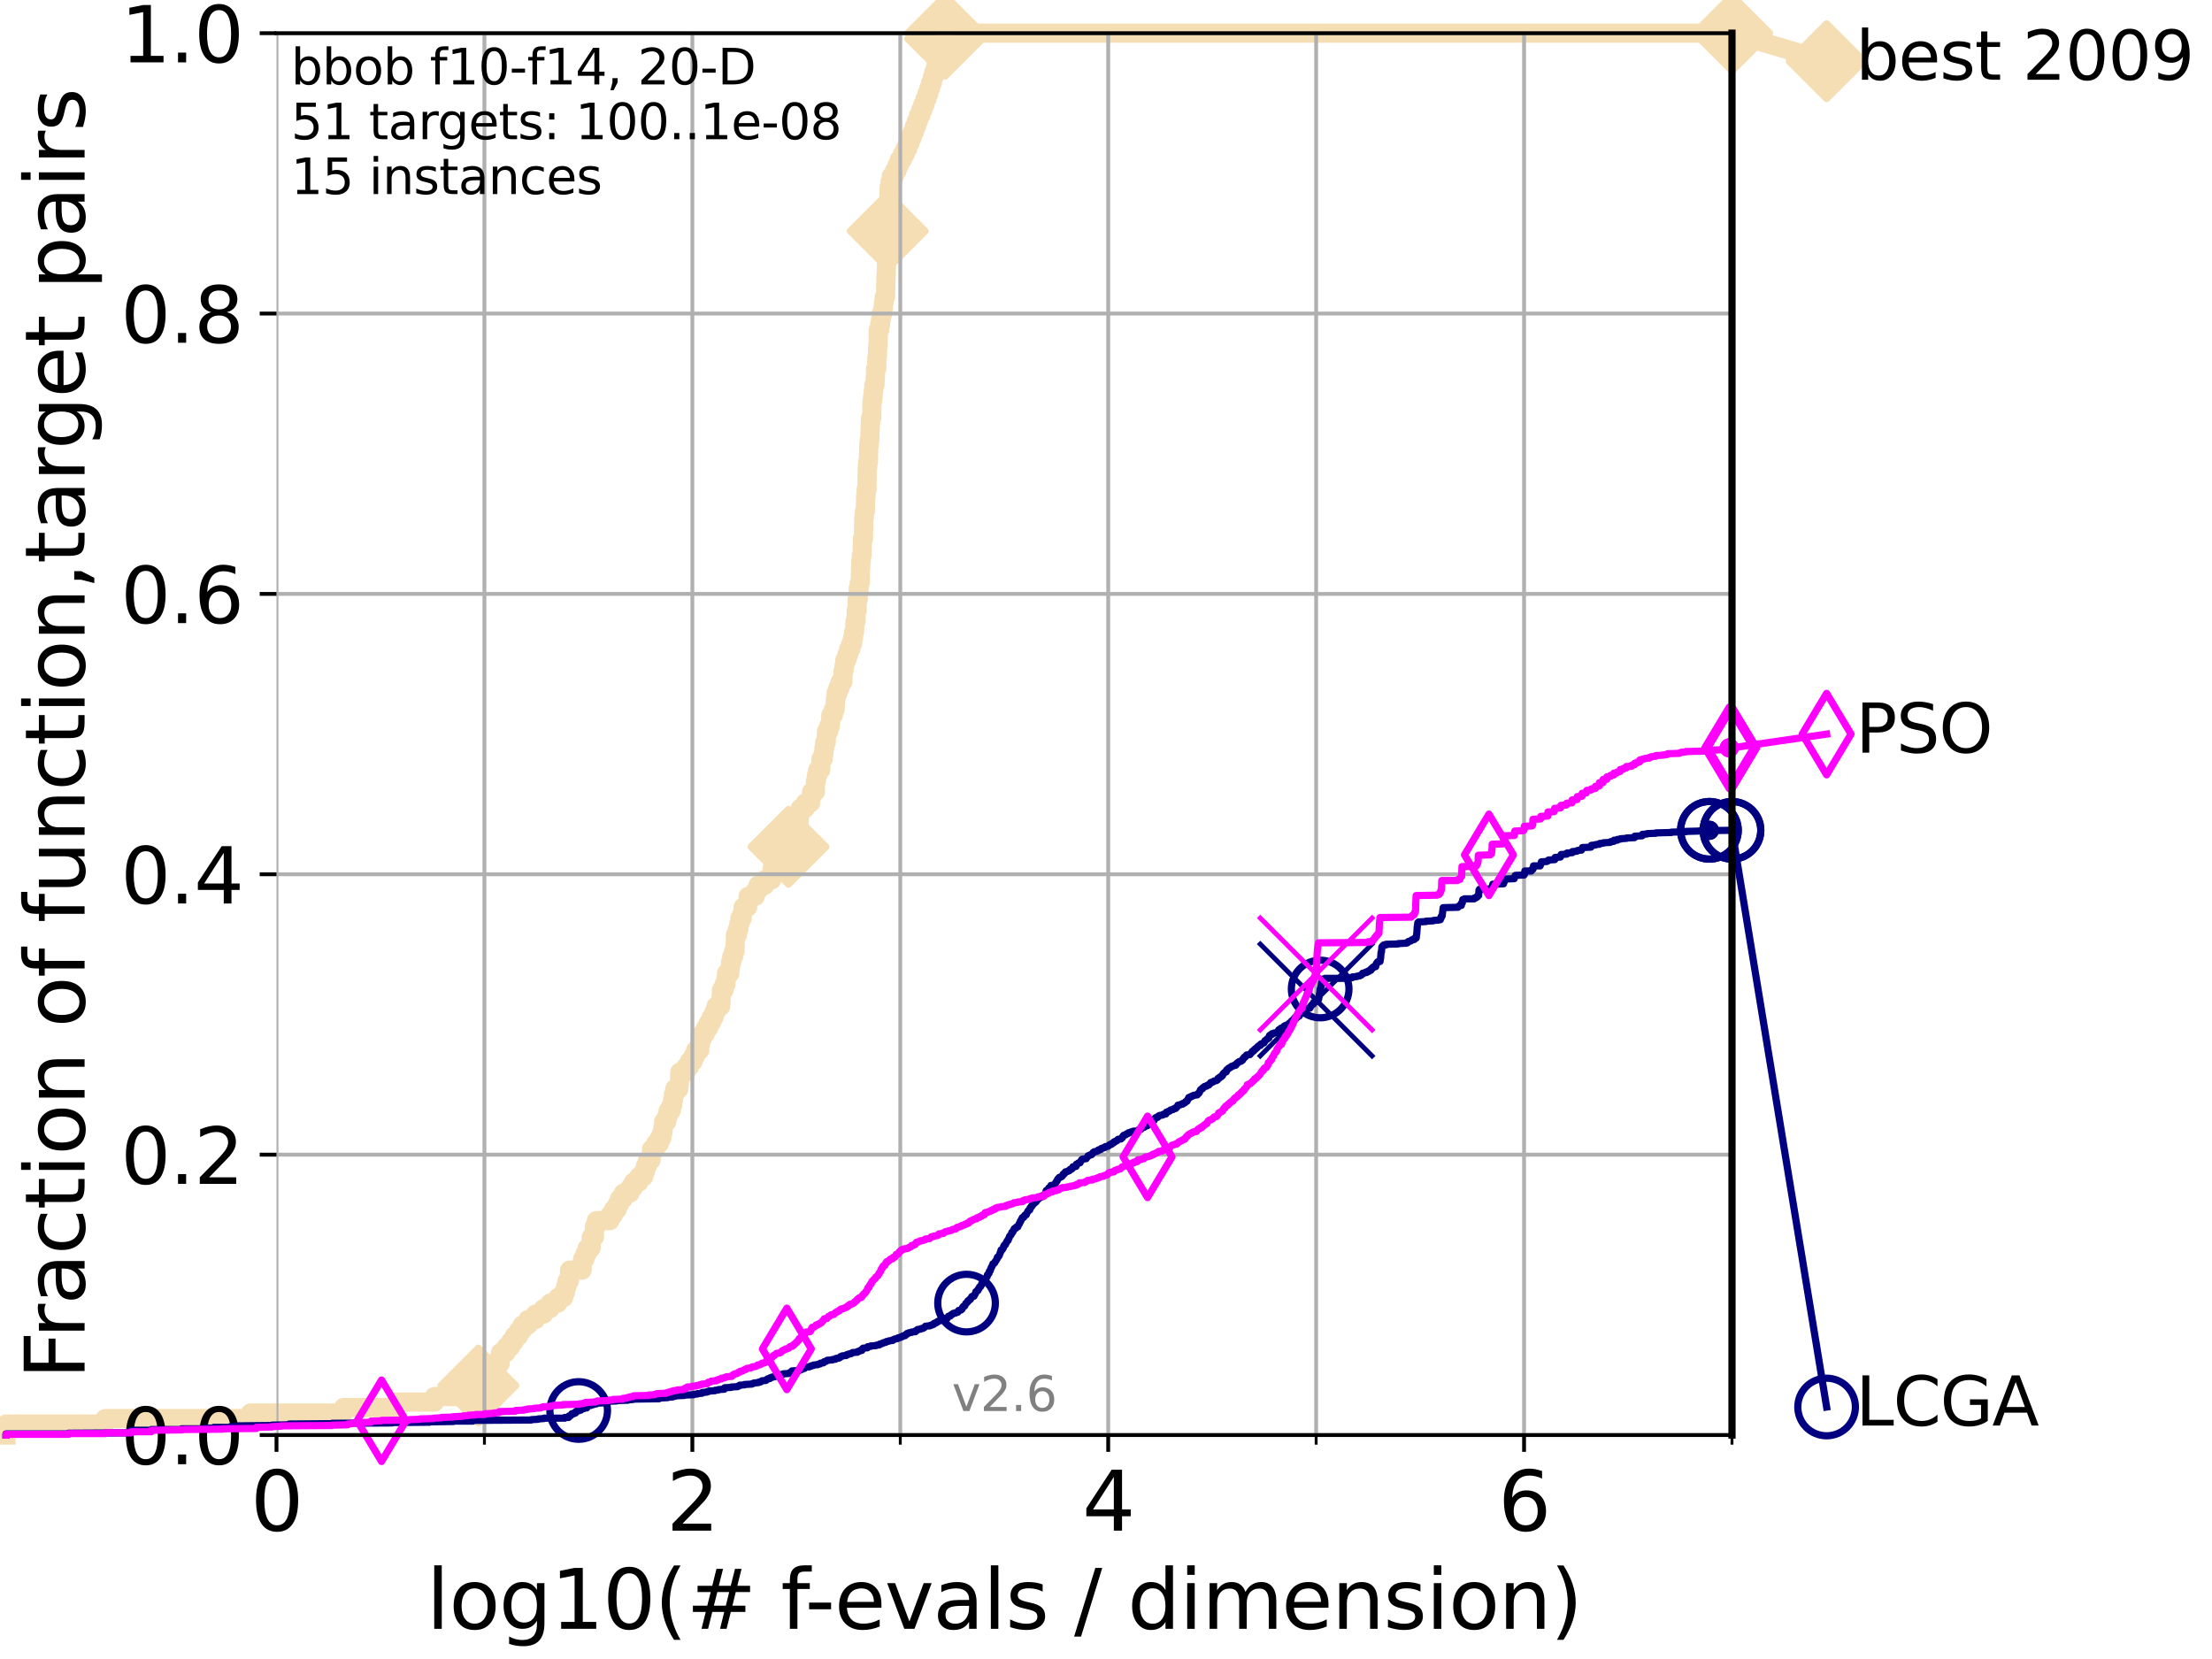 <?xml version="1.0" encoding="utf-8" standalone="no"?>
<!DOCTYPE svg PUBLIC "-//W3C//DTD SVG 1.1//EN"
  "http://www.w3.org/Graphics/SVG/1.1/DTD/svg11.dtd">
<svg xmlns:xlink="http://www.w3.org/1999/xlink" width="460.8pt" height="345.6pt" viewBox="0 0 460.8 345.6" xmlns="http://www.w3.org/2000/svg" version="1.1">
 <defs>
  <style type="text/css">*{stroke-linejoin: round; stroke-linecap: butt}</style>
 </defs>
 <g id="figure_1">
  <g id="patch_1">
   <path d="M 0 345.6 
L 460.8 345.6 
L 460.8 0 
L 0 0 
z
" style="fill: #ffffff"/>
  </g>
  <g id="axes_1">
   <g id="patch_2">
    <path d="M 57.6 298.944 
L 360.806 298.944 
L 360.806 6.912 
L 57.6 6.912 
z
" style="fill: #ffffff"/>
   </g>
   <g id="line2d_1">
    <path d="M 1.246 298.944 
L 1.246 296.654 
L 21.912 296.654 
L 21.912 295.508 
L 52.188 295.508 
L 52.188 294.363 
L 71.557 294.363 
L 71.557 293.218 
L 82.464 293.218 
L 82.464 292.073 
L 90.505 292.073 
L 90.505 290.927 
L 97.182 290.927 
L 97.182 289.782 
L 97.858 289.782 
L 97.858 288.637 
L 99.651 288.637 
L 99.651 287.492 
L 100.245 287.492 
L 100.245 286.347 
L 101.922 286.347 
L 101.922 285.201 
L 102.622 285.201 
L 102.622 284.056 
L 104.188 284.056 
L 104.266 281.766 
L 105.411 281.766 
L 105.411 280.62 
L 106.35 280.62 
L 106.35 279.475 
L 107.11 279.475 
L 107.11 278.33 
L 108.034 278.33 
L 108.034 277.185 
L 108.792 277.185 
L 108.792 276.04 
L 109.99 276.04 
L 109.99 274.894 
L 111.55 274.894 
L 111.55 273.749 
L 113.235 273.749 
L 113.235 272.604 
L 114.602 272.604 
L 114.602 271.459 
L 116.212 271.459 
L 116.212 270.313 
L 117.423 270.313 
L 117.423 269.168 
L 117.81 269.168 
L 117.81 268.023 
L 118.114 268.023 
L 118.114 266.878 
L 118.598 266.878 
L 118.672 264.587 
L 121.266 264.587 
L 121.361 262.297 
L 121.862 262.297 
L 121.862 261.152 
L 122.32 261.152 
L 122.32 260.006 
L 123.145 260.006 
L 123.174 257.716 
L 123.825 257.716 
L 123.853 255.426 
L 124.238 255.426 
L 124.238 254.28 
L 127.041 254.28 
L 127.041 253.135 
L 127.777 253.135 
L 127.777 251.99 
L 128.55 251.99 
L 128.55 250.845 
L 129.062 250.845 
L 129.062 249.699 
L 129.866 249.699 
L 129.866 248.554 
L 131.229 248.554 
L 131.229 247.409 
L 131.965 247.409 
L 131.965 246.264 
L 133.086 246.264 
L 133.086 245.118 
L 134.113 245.118 
L 134.113 243.973 
L 134.479 243.973 
L 134.479 242.828 
L 134.901 242.828 
L 134.901 241.683 
L 135.628 241.683 
L 135.732 239.392 
L 136.57 239.392 
L 136.57 238.247 
L 137.345 238.247 
L 137.345 237.102 
L 137.854 237.102 
L 137.854 235.957 
L 138.103 235.957 
L 138.103 234.811 
L 138.246 234.811 
L 138.246 233.666 
L 138.906 233.666 
L 138.906 232.521 
L 139.179 232.521 
L 139.179 231.376 
L 139.832 231.376 
L 139.832 230.231 
L 140.138 230.231 
L 140.138 229.085 
L 140.301 229.085 
L 140.301 227.94 
L 140.589 227.94 
L 140.589 226.795 
L 141.437 226.795 
L 141.437 225.65 
L 141.557 225.65 
L 141.611 223.359 
L 142.896 223.359 
L 142.896 222.214 
L 143.638 222.214 
L 143.638 221.069 
L 144.427 221.069 
L 144.427 219.924 
L 144.932 219.924 
L 144.932 218.778 
L 145.774 218.778 
L 145.774 217.633 
L 145.92 217.633 
L 145.92 216.488 
L 146.261 216.488 
L 146.261 215.343 
L 146.949 215.343 
L 146.949 214.197 
L 147.589 214.197 
L 147.589 213.052 
L 148.186 213.052 
L 148.186 211.907 
L 148.756 211.907 
L 148.756 210.762 
L 149.159 210.762 
L 149.159 209.617 
L 150.152 209.617 
L 150.228 207.326 
L 150.296 207.326 
L 150.296 206.181 
L 150.86 206.181 
L 150.86 205.036 
L 151.24 205.036 
L 151.24 203.89 
L 151.362 203.89 
L 151.362 202.745 
L 152.057 202.745 
L 152.057 201.6 
L 152.181 201.6 
L 152.181 200.455 
L 152.438 200.455 
L 152.438 199.31 
L 152.811 199.31 
L 152.811 198.164 
L 153.113 198.164 
L 153.207 194.729 
L 153.628 194.729 
L 153.628 193.583 
L 153.911 193.583 
L 153.911 192.438 
L 154.129 192.438 
L 154.129 191.293 
L 154.601 191.293 
L 154.601 190.148 
L 154.795 190.148 
L 154.795 189.003 
L 155.732 189.003 
L 155.732 187.857 
L 155.844 187.857 
L 155.844 186.712 
L 157.34 186.712 
L 157.34 185.567 
L 157.917 185.567 
L 157.917 184.422 
L 159.317 184.422 
L 159.317 183.276 
L 160.758 183.276 
L 160.852 180.986 
L 162.41 180.986 
L 162.41 179.841 
L 162.991 179.841 
L 162.991 178.696 
L 163.284 178.696 
L 163.284 177.55 
L 164.25 177.55 
L 164.25 176.405 
L 165.49 176.405 
L 165.49 175.26 
L 165.749 175.26 
L 165.749 174.115 
L 165.958 174.115 
L 165.958 172.969 
L 166.193 172.969 
L 166.193 171.824 
L 166.452 171.824 
L 166.535 169.534 
L 166.707 169.534 
L 166.707 168.389 
L 167.756 168.389 
L 167.756 167.243 
L 168.875 167.243 
L 168.875 166.098 
L 169.07 166.098 
L 169.07 164.953 
L 169.857 164.953 
L 169.876 162.662 
L 170.067 162.662 
L 170.067 161.517 
L 170.351 161.517 
L 170.351 160.372 
L 170.979 160.372 
L 171.022 158.082 
L 171.496 158.082 
L 171.496 156.936 
L 171.639 156.936 
L 171.639 155.791 
L 171.802 155.791 
L 171.802 154.646 
L 172.125 154.646 
L 172.168 152.355 
L 172.654 152.355 
L 172.654 151.21 
L 172.991 151.21 
L 173.085 148.92 
L 173.617 148.92 
L 173.617 147.774 
L 173.961 147.774 
L 174.053 145.484 
L 174.176 145.484 
L 174.176 144.339 
L 174.58 144.339 
L 174.58 143.194 
L 175.033 143.194 
L 175.033 142.048 
L 175.571 142.048 
L 175.619 139.758 
L 175.841 139.758 
L 175.841 138.613 
L 175.998 138.613 
L 175.998 137.467 
L 176.439 137.467 
L 176.439 136.322 
L 176.796 136.322 
L 176.796 135.177 
L 177.259 135.177 
L 177.259 134.032 
L 177.601 134.032 
L 177.601 132.887 
L 177.802 132.887 
L 177.802 131.741 
L 178.008 131.741 
L 178.111 129.451 
L 178.326 129.451 
L 178.378 127.16 
L 178.564 127.16 
L 178.579 124.87 
L 178.787 124.87 
L 178.788 122.58 
L 179.006 122.58 
L 179.006 121.434 
L 179.205 121.434 
L 179.279 117.999 
L 179.32 117.999 
L 179.32 116.853 
L 179.432 116.853 
L 179.432 115.708 
L 179.583 115.708 
L 179.655 112.273 
L 179.861 112.273 
L 179.957 107.692 
L 180.071 107.692 
L 180.071 106.546 
L 180.257 106.546 
L 180.347 103.111 
L 180.441 103.111 
L 180.441 101.966 
L 180.602 101.966 
L 180.659 97.385 
L 180.758 97.385 
L 180.758 96.239 
L 180.911 96.239 
L 180.967 92.804 
L 181.078 92.804 
L 181.078 91.659 
L 181.191 91.659 
L 181.294 88.223 
L 181.35 88.223 
L 181.35 87.078 
L 181.607 87.078 
L 181.642 83.642 
L 181.778 83.642 
L 181.778 82.497 
L 181.921 82.497 
L 181.921 81.352 
L 182.033 81.352 
L 182.033 80.206 
L 182.271 80.206 
L 182.378 77.916 
L 182.393 77.916 
L 182.393 76.771 
L 182.644 76.771 
L 182.661 74.48 
L 182.783 74.48 
L 182.845 72.19 
L 182.941 72.19 
L 182.951 68.754 
L 183.25 68.754 
L 183.25 67.609 
L 183.444 67.609 
L 183.444 66.464 
L 183.592 66.464 
L 183.592 65.318 
L 183.895 65.318 
L 183.895 64.173 
L 184.044 64.173 
L 184.044 63.028 
L 184.193 63.028 
L 184.193 61.883 
L 184.466 61.883 
L 184.569 57.302 
L 184.612 57.302 
L 184.701 53.866 
L 184.741 53.866 
L 184.833 50.43 
L 184.874 50.43 
L 184.972 45.85 
L 185.008 45.85 
L 185.097 42.414 
L 185.139 42.414 
L 185.231 38.978 
L 185.427 38.978 
L 185.427 37.833 
L 185.673 37.833 
L 185.673 36.688 
L 186.331 36.688 
L 186.331 35.543 
L 186.884 35.543 
L 186.884 34.397 
L 187.353 34.397 
L 187.353 33.252 
L 187.99 33.252 
L 187.99 32.107 
L 188.575 32.107 
L 188.575 30.962 
L 189.096 30.962 
L 189.096 29.816 
L 189.566 29.816 
L 189.566 28.671 
L 190.025 28.671 
L 190.025 27.526 
L 190.478 27.526 
L 190.478 26.381 
L 190.911 26.381 
L 190.911 25.236 
L 191.329 25.236 
L 191.329 24.09 
L 191.792 24.09 
L 191.792 22.945 
L 192.228 22.945 
L 192.228 21.8 
L 192.674 21.8 
L 192.674 20.655 
L 193.086 20.655 
L 193.086 19.509 
L 193.486 19.509 
L 193.486 18.364 
L 193.869 18.364 
L 193.869 17.219 
L 194.235 17.219 
L 194.235 16.074 
L 194.548 16.074 
L 194.548 14.929 
L 194.937 14.929 
L 194.937 13.783 
L 195.299 13.783 
L 195.299 12.638 
L 195.666 12.638 
L 195.666 11.493 
L 195.957 11.493 
L 195.957 10.348 
L 196.296 10.348 
L 196.296 9.202 
L 196.601 9.202 
L 196.601 8.057 
L 196.884 8.057 
L 196.884 6.912 
L 360.806 6.912 
L 360.806 6.912 
" style="fill: none; stroke: #f5deb3; stroke-width: 4; stroke-linecap: square"/>
   </g>
   <g id="line2d_2">
    <defs>
     <path id="m8a92cbc6b2" d="M 0 7.778 
L 7.778 0 
L 0 -7.778 
L -7.778 0 
z
" style="stroke: #f5deb3; stroke-width: 1.5; stroke-linejoin: miter"/>
    </defs>
    <g>
     <use xlink:href="#m8a92cbc6b2" x="99.651" y="288.637" style="fill: #f5deb3; stroke: #f5deb3; stroke-width: 1.5; stroke-linejoin: miter"/>
     <use xlink:href="#m8a92cbc6b2" x="164.25" y="176.405" style="fill: #f5deb3; stroke: #f5deb3; stroke-width: 1.5; stroke-linejoin: miter"/>
     <use xlink:href="#m8a92cbc6b2" x="184.923" y="48.14" style="fill: #f5deb3; stroke: #f5deb3; stroke-width: 1.5; stroke-linejoin: miter"/>
     <use xlink:href="#m8a92cbc6b2" x="196.884" y="8.057" style="fill: #f5deb3; stroke: #f5deb3; stroke-width: 1.5; stroke-linejoin: miter"/>
     <use xlink:href="#m8a92cbc6b2" x="196.884" y="6.912" style="fill: #f5deb3; stroke: #f5deb3; stroke-width: 1.5; stroke-linejoin: miter"/>
     <use xlink:href="#m8a92cbc6b2" x="360.806" y="6.912" style="fill: #f5deb3; stroke: #f5deb3; stroke-width: 1.5; stroke-linejoin: miter"/>
    </g>
   </g>
   <g id="line2d_3">
    <path style="fill: none; stroke: #f5deb3; stroke-width: 4; stroke-linecap: square"/>
    <g/>
   </g>
   <g id="line2d_4">
    <path d="M 360.806 6.912 
L 380.515 12.753 
" style="fill: none; stroke: #f5deb3; stroke-width: 4; stroke-linecap: square"/>
    <g>
     <use xlink:href="#m8a92cbc6b2" x="360.806" y="6.912" style="fill: #f5deb3; stroke: #f5deb3; stroke-width: 1.5; stroke-linejoin: miter"/>
     <use xlink:href="#m8a92cbc6b2" x="380.515" y="12.753" style="fill: #f5deb3; stroke: #f5deb3; stroke-width: 1.5; stroke-linejoin: miter"/>
    </g>
   </g>
   <g id="matplotlib.axis_1">
    <g id="xtick_1">
     <g id="line2d_5">
      <path d="M 57.6 298.944 
L 57.6 6.912 
" clip-path="url(#p0cf24413a6)" style="fill: none; stroke: #b0b0b0; stroke-width: 0.8; stroke-linecap: square"/>
     </g>
     <g id="line2d_6">
      <defs>
       <path id="mcf70a21157" d="M 0 0 
L 0 3.5 
" style="stroke: #000000; stroke-width: 0.8"/>
      </defs>
      <g>
       <use xlink:href="#mcf70a21157" x="57.6" y="298.944" style="stroke: #000000; stroke-width: 0.8"/>
      </g>
     </g>
     <g id="text_1">
      <!-- 0 -->
      <g transform="translate(52.192 318.861)scale(0.17 -0.17)">
       <defs>
        <path id="DejaVuSans-30" d="M 2034 4250 
Q 1547 4250 1301 3770 
Q 1056 3291 1056 2328 
Q 1056 1369 1301 889 
Q 1547 409 2034 409 
Q 2525 409 2770 889 
Q 3016 1369 3016 2328 
Q 3016 3291 2770 3770 
Q 2525 4250 2034 4250 
z
M 2034 4750 
Q 2819 4750 3233 4129 
Q 3647 3509 3647 2328 
Q 3647 1150 3233 529 
Q 2819 -91 2034 -91 
Q 1250 -91 836 529 
Q 422 1150 422 2328 
Q 422 3509 836 4129 
Q 1250 4750 2034 4750 
z
" transform="scale(0.016)"/>
       </defs>
       <use xlink:href="#DejaVuSans-30"/>
      </g>
     </g>
    </g>
    <g id="xtick_2">
     <g id="line2d_7">
      <path d="M 144.23 298.944 
L 144.23 6.912 
" clip-path="url(#p0cf24413a6)" style="fill: none; stroke: #b0b0b0; stroke-width: 0.8; stroke-linecap: square"/>
     </g>
     <g id="line2d_8">
      <g>
       <use xlink:href="#mcf70a21157" x="144.23" y="298.944" style="stroke: #000000; stroke-width: 0.8"/>
      </g>
     </g>
     <g id="text_2">
      <!-- 2 -->
      <g transform="translate(138.822 318.861)scale(0.17 -0.17)">
       <defs>
        <path id="DejaVuSans-32" d="M 1228 531 
L 3431 531 
L 3431 0 
L 469 0 
L 469 531 
Q 828 903 1448 1529 
Q 2069 2156 2228 2338 
Q 2531 2678 2651 2914 
Q 2772 3150 2772 3378 
Q 2772 3750 2511 3984 
Q 2250 4219 1831 4219 
Q 1534 4219 1204 4116 
Q 875 4013 500 3803 
L 500 4441 
Q 881 4594 1212 4672 
Q 1544 4750 1819 4750 
Q 2544 4750 2975 4387 
Q 3406 4025 3406 3419 
Q 3406 3131 3298 2873 
Q 3191 2616 2906 2266 
Q 2828 2175 2409 1742 
Q 1991 1309 1228 531 
z
" transform="scale(0.016)"/>
       </defs>
       <use xlink:href="#DejaVuSans-32"/>
      </g>
     </g>
    </g>
    <g id="xtick_3">
     <g id="line2d_9">
      <path d="M 230.861 298.944 
L 230.861 6.912 
" clip-path="url(#p0cf24413a6)" style="fill: none; stroke: #b0b0b0; stroke-width: 0.8; stroke-linecap: square"/>
     </g>
     <g id="line2d_10">
      <g>
       <use xlink:href="#mcf70a21157" x="230.861" y="298.944" style="stroke: #000000; stroke-width: 0.8"/>
      </g>
     </g>
     <g id="text_3">
      <!-- 4 -->
      <g transform="translate(225.453 318.861)scale(0.17 -0.17)">
       <defs>
        <path id="DejaVuSans-34" d="M 2419 4116 
L 825 1625 
L 2419 1625 
L 2419 4116 
z
M 2253 4666 
L 3047 4666 
L 3047 1625 
L 3713 1625 
L 3713 1100 
L 3047 1100 
L 3047 0 
L 2419 0 
L 2419 1100 
L 313 1100 
L 313 1709 
L 2253 4666 
z
" transform="scale(0.016)"/>
       </defs>
       <use xlink:href="#DejaVuSans-34"/>
      </g>
     </g>
    </g>
    <g id="xtick_4">
     <g id="line2d_11">
      <path d="M 317.491 298.944 
L 317.491 6.912 
" clip-path="url(#p0cf24413a6)" style="fill: none; stroke: #b0b0b0; stroke-width: 0.8; stroke-linecap: square"/>
     </g>
     <g id="line2d_12">
      <g>
       <use xlink:href="#mcf70a21157" x="317.491" y="298.944" style="stroke: #000000; stroke-width: 0.8"/>
      </g>
     </g>
     <g id="text_4">
      <!-- 6 -->
      <g transform="translate(312.083 318.861)scale(0.17 -0.17)">
       <defs>
        <path id="DejaVuSans-36" d="M 2113 2584 
Q 1688 2584 1439 2293 
Q 1191 2003 1191 1497 
Q 1191 994 1439 701 
Q 1688 409 2113 409 
Q 2538 409 2786 701 
Q 3034 994 3034 1497 
Q 3034 2003 2786 2293 
Q 2538 2584 2113 2584 
z
M 3366 4563 
L 3366 3988 
Q 3128 4100 2886 4159 
Q 2644 4219 2406 4219 
Q 1781 4219 1451 3797 
Q 1122 3375 1075 2522 
Q 1259 2794 1537 2939 
Q 1816 3084 2150 3084 
Q 2853 3084 3261 2657 
Q 3669 2231 3669 1497 
Q 3669 778 3244 343 
Q 2819 -91 2113 -91 
Q 1303 -91 875 529 
Q 447 1150 447 2328 
Q 447 3434 972 4092 
Q 1497 4750 2381 4750 
Q 2619 4750 2861 4703 
Q 3103 4656 3366 4563 
z
" transform="scale(0.016)"/>
       </defs>
       <use xlink:href="#DejaVuSans-36"/>
      </g>
     </g>
    </g>
    <g id="xtick_5">
     <g id="line2d_13">
      <path d="M 100.915 298.944 
L 100.915 6.912 
" clip-path="url(#p0cf24413a6)" style="fill: none; stroke: #b0b0b0; stroke-width: 0.8; stroke-linecap: square"/>
     </g>
     <g id="line2d_14">
      <defs>
       <path id="m9b0e21d3c8" d="M 0 0 
L 0 2 
" style="stroke: #000000; stroke-width: 0.6"/>
      </defs>
      <g>
       <use xlink:href="#m9b0e21d3c8" x="100.915" y="298.944" style="stroke: #000000; stroke-width: 0.6"/>
      </g>
     </g>
    </g>
    <g id="xtick_6">
     <g id="line2d_15">
      <path d="M 187.546 298.944 
L 187.546 6.912 
" clip-path="url(#p0cf24413a6)" style="fill: none; stroke: #b0b0b0; stroke-width: 0.8; stroke-linecap: square"/>
     </g>
     <g id="line2d_16">
      <g>
       <use xlink:href="#m9b0e21d3c8" x="187.546" y="298.944" style="stroke: #000000; stroke-width: 0.6"/>
      </g>
     </g>
    </g>
    <g id="xtick_7">
     <g id="line2d_17">
      <path d="M 274.176 298.944 
L 274.176 6.912 
" clip-path="url(#p0cf24413a6)" style="fill: none; stroke: #b0b0b0; stroke-width: 0.8; stroke-linecap: square"/>
     </g>
     <g id="line2d_18">
      <g>
       <use xlink:href="#m9b0e21d3c8" x="274.176" y="298.944" style="stroke: #000000; stroke-width: 0.6"/>
      </g>
     </g>
    </g>
    <g id="xtick_8">
     <g id="line2d_19">
      <path d="M 360.806 298.944 
L 360.806 6.912 
" clip-path="url(#p0cf24413a6)" style="fill: none; stroke: #b0b0b0; stroke-width: 0.8; stroke-linecap: square"/>
     </g>
     <g id="line2d_20">
      <g>
       <use xlink:href="#m9b0e21d3c8" x="360.806" y="298.944" style="stroke: #000000; stroke-width: 0.6"/>
      </g>
     </g>
    </g>
    <g id="text_5">
     <!-- log10(# f-evals / dimension) -->
     <g transform="translate(88.823 339.314)scale(0.17 -0.17)">
      <defs>
       <path id="DejaVuSans-6c" d="M 603 4863 
L 1178 4863 
L 1178 0 
L 603 0 
L 603 4863 
z
" transform="scale(0.016)"/>
       <path id="DejaVuSans-6f" d="M 1959 3097 
Q 1497 3097 1228 2736 
Q 959 2375 959 1747 
Q 959 1119 1226 758 
Q 1494 397 1959 397 
Q 2419 397 2687 759 
Q 2956 1122 2956 1747 
Q 2956 2369 2687 2733 
Q 2419 3097 1959 3097 
z
M 1959 3584 
Q 2709 3584 3137 3096 
Q 3566 2609 3566 1747 
Q 3566 888 3137 398 
Q 2709 -91 1959 -91 
Q 1206 -91 779 398 
Q 353 888 353 1747 
Q 353 2609 779 3096 
Q 1206 3584 1959 3584 
z
" transform="scale(0.016)"/>
       <path id="DejaVuSans-67" d="M 2906 1791 
Q 2906 2416 2648 2759 
Q 2391 3103 1925 3103 
Q 1463 3103 1205 2759 
Q 947 2416 947 1791 
Q 947 1169 1205 825 
Q 1463 481 1925 481 
Q 2391 481 2648 825 
Q 2906 1169 2906 1791 
z
M 3481 434 
Q 3481 -459 3084 -895 
Q 2688 -1331 1869 -1331 
Q 1566 -1331 1297 -1286 
Q 1028 -1241 775 -1147 
L 775 -588 
Q 1028 -725 1275 -790 
Q 1522 -856 1778 -856 
Q 2344 -856 2625 -561 
Q 2906 -266 2906 331 
L 2906 616 
Q 2728 306 2450 153 
Q 2172 0 1784 0 
Q 1141 0 747 490 
Q 353 981 353 1791 
Q 353 2603 747 3093 
Q 1141 3584 1784 3584 
Q 2172 3584 2450 3431 
Q 2728 3278 2906 2969 
L 2906 3500 
L 3481 3500 
L 3481 434 
z
" transform="scale(0.016)"/>
       <path id="DejaVuSans-31" d="M 794 531 
L 1825 531 
L 1825 4091 
L 703 3866 
L 703 4441 
L 1819 4666 
L 2450 4666 
L 2450 531 
L 3481 531 
L 3481 0 
L 794 0 
L 794 531 
z
" transform="scale(0.016)"/>
       <path id="DejaVuSans-28" d="M 1984 4856 
Q 1566 4138 1362 3434 
Q 1159 2731 1159 2009 
Q 1159 1288 1364 580 
Q 1569 -128 1984 -844 
L 1484 -844 
Q 1016 -109 783 600 
Q 550 1309 550 2009 
Q 550 2706 781 3412 
Q 1013 4119 1484 4856 
L 1984 4856 
z
" transform="scale(0.016)"/>
       <path id="DejaVuSans-23" d="M 3272 2816 
L 2363 2816 
L 2100 1772 
L 3016 1772 
L 3272 2816 
z
M 2803 4594 
L 2478 3297 
L 3391 3297 
L 3719 4594 
L 4219 4594 
L 3897 3297 
L 4872 3297 
L 4872 2816 
L 3775 2816 
L 3519 1772 
L 4513 1772 
L 4513 1294 
L 3397 1294 
L 3072 0 
L 2572 0 
L 2894 1294 
L 1978 1294 
L 1656 0 
L 1153 0 
L 1478 1294 
L 494 1294 
L 494 1772 
L 1594 1772 
L 1856 2816 
L 850 2816 
L 850 3297 
L 1978 3297 
L 2297 4594 
L 2803 4594 
z
" transform="scale(0.016)"/>
       <path id="DejaVuSans-20" transform="scale(0.016)"/>
       <path id="DejaVuSans-66" d="M 2375 4863 
L 2375 4384 
L 1825 4384 
Q 1516 4384 1395 4259 
Q 1275 4134 1275 3809 
L 1275 3500 
L 2222 3500 
L 2222 3053 
L 1275 3053 
L 1275 0 
L 697 0 
L 697 3053 
L 147 3053 
L 147 3500 
L 697 3500 
L 697 3744 
Q 697 4328 969 4595 
Q 1241 4863 1831 4863 
L 2375 4863 
z
" transform="scale(0.016)"/>
       <path id="DejaVuSans-2d" d="M 313 2009 
L 1997 2009 
L 1997 1497 
L 313 1497 
L 313 2009 
z
" transform="scale(0.016)"/>
       <path id="DejaVuSans-65" d="M 3597 1894 
L 3597 1613 
L 953 1613 
Q 991 1019 1311 708 
Q 1631 397 2203 397 
Q 2534 397 2845 478 
Q 3156 559 3463 722 
L 3463 178 
Q 3153 47 2828 -22 
Q 2503 -91 2169 -91 
Q 1331 -91 842 396 
Q 353 884 353 1716 
Q 353 2575 817 3079 
Q 1281 3584 2069 3584 
Q 2775 3584 3186 3129 
Q 3597 2675 3597 1894 
z
M 3022 2063 
Q 3016 2534 2758 2815 
Q 2500 3097 2075 3097 
Q 1594 3097 1305 2825 
Q 1016 2553 972 2059 
L 3022 2063 
z
" transform="scale(0.016)"/>
       <path id="DejaVuSans-76" d="M 191 3500 
L 800 3500 
L 1894 563 
L 2988 3500 
L 3597 3500 
L 2284 0 
L 1503 0 
L 191 3500 
z
" transform="scale(0.016)"/>
       <path id="DejaVuSans-61" d="M 2194 1759 
Q 1497 1759 1228 1600 
Q 959 1441 959 1056 
Q 959 750 1161 570 
Q 1363 391 1709 391 
Q 2188 391 2477 730 
Q 2766 1069 2766 1631 
L 2766 1759 
L 2194 1759 
z
M 3341 1997 
L 3341 0 
L 2766 0 
L 2766 531 
Q 2569 213 2275 61 
Q 1981 -91 1556 -91 
Q 1019 -91 701 211 
Q 384 513 384 1019 
Q 384 1609 779 1909 
Q 1175 2209 1959 2209 
L 2766 2209 
L 2766 2266 
Q 2766 2663 2505 2880 
Q 2244 3097 1772 3097 
Q 1472 3097 1187 3025 
Q 903 2953 641 2809 
L 641 3341 
Q 956 3463 1253 3523 
Q 1550 3584 1831 3584 
Q 2591 3584 2966 3190 
Q 3341 2797 3341 1997 
z
" transform="scale(0.016)"/>
       <path id="DejaVuSans-73" d="M 2834 3397 
L 2834 2853 
Q 2591 2978 2328 3040 
Q 2066 3103 1784 3103 
Q 1356 3103 1142 2972 
Q 928 2841 928 2578 
Q 928 2378 1081 2264 
Q 1234 2150 1697 2047 
L 1894 2003 
Q 2506 1872 2764 1633 
Q 3022 1394 3022 966 
Q 3022 478 2636 193 
Q 2250 -91 1575 -91 
Q 1294 -91 989 -36 
Q 684 19 347 128 
L 347 722 
Q 666 556 975 473 
Q 1284 391 1588 391 
Q 1994 391 2212 530 
Q 2431 669 2431 922 
Q 2431 1156 2273 1281 
Q 2116 1406 1581 1522 
L 1381 1569 
Q 847 1681 609 1914 
Q 372 2147 372 2553 
Q 372 3047 722 3315 
Q 1072 3584 1716 3584 
Q 2034 3584 2315 3537 
Q 2597 3491 2834 3397 
z
" transform="scale(0.016)"/>
       <path id="DejaVuSans-2f" d="M 1625 4666 
L 2156 4666 
L 531 -594 
L 0 -594 
L 1625 4666 
z
" transform="scale(0.016)"/>
       <path id="DejaVuSans-64" d="M 2906 2969 
L 2906 4863 
L 3481 4863 
L 3481 0 
L 2906 0 
L 2906 525 
Q 2725 213 2448 61 
Q 2172 -91 1784 -91 
Q 1150 -91 751 415 
Q 353 922 353 1747 
Q 353 2572 751 3078 
Q 1150 3584 1784 3584 
Q 2172 3584 2448 3432 
Q 2725 3281 2906 2969 
z
M 947 1747 
Q 947 1113 1208 752 
Q 1469 391 1925 391 
Q 2381 391 2643 752 
Q 2906 1113 2906 1747 
Q 2906 2381 2643 2742 
Q 2381 3103 1925 3103 
Q 1469 3103 1208 2742 
Q 947 2381 947 1747 
z
" transform="scale(0.016)"/>
       <path id="DejaVuSans-69" d="M 603 3500 
L 1178 3500 
L 1178 0 
L 603 0 
L 603 3500 
z
M 603 4863 
L 1178 4863 
L 1178 4134 
L 603 4134 
L 603 4863 
z
" transform="scale(0.016)"/>
       <path id="DejaVuSans-6d" d="M 3328 2828 
Q 3544 3216 3844 3400 
Q 4144 3584 4550 3584 
Q 5097 3584 5394 3201 
Q 5691 2819 5691 2113 
L 5691 0 
L 5113 0 
L 5113 2094 
Q 5113 2597 4934 2840 
Q 4756 3084 4391 3084 
Q 3944 3084 3684 2787 
Q 3425 2491 3425 1978 
L 3425 0 
L 2847 0 
L 2847 2094 
Q 2847 2600 2669 2842 
Q 2491 3084 2119 3084 
Q 1678 3084 1418 2786 
Q 1159 2488 1159 1978 
L 1159 0 
L 581 0 
L 581 3500 
L 1159 3500 
L 1159 2956 
Q 1356 3278 1631 3431 
Q 1906 3584 2284 3584 
Q 2666 3584 2933 3390 
Q 3200 3197 3328 2828 
z
" transform="scale(0.016)"/>
       <path id="DejaVuSans-6e" d="M 3513 2113 
L 3513 0 
L 2938 0 
L 2938 2094 
Q 2938 2591 2744 2837 
Q 2550 3084 2163 3084 
Q 1697 3084 1428 2787 
Q 1159 2491 1159 1978 
L 1159 0 
L 581 0 
L 581 3500 
L 1159 3500 
L 1159 2956 
Q 1366 3272 1645 3428 
Q 1925 3584 2291 3584 
Q 2894 3584 3203 3211 
Q 3513 2838 3513 2113 
z
" transform="scale(0.016)"/>
       <path id="DejaVuSans-29" d="M 513 4856 
L 1013 4856 
Q 1481 4119 1714 3412 
Q 1947 2706 1947 2009 
Q 1947 1309 1714 600 
Q 1481 -109 1013 -844 
L 513 -844 
Q 928 -128 1133 580 
Q 1338 1288 1338 2009 
Q 1338 2731 1133 3434 
Q 928 4138 513 4856 
z
" transform="scale(0.016)"/>
      </defs>
      <use xlink:href="#DejaVuSans-6c"/>
      <use xlink:href="#DejaVuSans-6f" x="27.783"/>
      <use xlink:href="#DejaVuSans-67" x="88.965"/>
      <use xlink:href="#DejaVuSans-31" x="152.441"/>
      <use xlink:href="#DejaVuSans-30" x="216.064"/>
      <use xlink:href="#DejaVuSans-28" x="279.688"/>
      <use xlink:href="#DejaVuSans-23" x="318.701"/>
      <use xlink:href="#DejaVuSans-20" x="402.49"/>
      <use xlink:href="#DejaVuSans-66" x="434.277"/>
      <use xlink:href="#DejaVuSans-2d" x="463.982"/>
      <use xlink:href="#DejaVuSans-65" x="500.066"/>
      <use xlink:href="#DejaVuSans-76" x="561.59"/>
      <use xlink:href="#DejaVuSans-61" x="620.77"/>
      <use xlink:href="#DejaVuSans-6c" x="682.049"/>
      <use xlink:href="#DejaVuSans-73" x="709.832"/>
      <use xlink:href="#DejaVuSans-20" x="761.932"/>
      <use xlink:href="#DejaVuSans-2f" x="793.719"/>
      <use xlink:href="#DejaVuSans-20" x="827.41"/>
      <use xlink:href="#DejaVuSans-64" x="859.197"/>
      <use xlink:href="#DejaVuSans-69" x="922.674"/>
      <use xlink:href="#DejaVuSans-6d" x="950.457"/>
      <use xlink:href="#DejaVuSans-65" x="1047.869"/>
      <use xlink:href="#DejaVuSans-6e" x="1109.393"/>
      <use xlink:href="#DejaVuSans-73" x="1172.771"/>
      <use xlink:href="#DejaVuSans-69" x="1224.871"/>
      <use xlink:href="#DejaVuSans-6f" x="1252.654"/>
      <use xlink:href="#DejaVuSans-6e" x="1313.836"/>
      <use xlink:href="#DejaVuSans-29" x="1377.215"/>
     </g>
    </g>
   </g>
   <g id="matplotlib.axis_2">
    <g id="ytick_1">
     <g id="line2d_21">
      <path d="M 57.6 298.944 
L 360.806 298.944 
" clip-path="url(#p0cf24413a6)" style="fill: none; stroke: #b0b0b0; stroke-width: 0.8; stroke-linecap: square"/>
     </g>
     <g id="line2d_22">
      <defs>
       <path id="m40b264a5f2" d="M 0 0 
L -3.5 0 
" style="stroke: #000000; stroke-width: 0.8"/>
      </defs>
      <g>
       <use xlink:href="#m40b264a5f2" x="57.6" y="298.944" style="stroke: #000000; stroke-width: 0.8"/>
      </g>
     </g>
     <g id="text_6">
      <!-- 0.0 -->
      <g transform="translate(25.155 305.023)scale(0.16 -0.16)">
       <defs>
        <path id="DejaVuSans-2e" d="M 684 794 
L 1344 794 
L 1344 0 
L 684 0 
L 684 794 
z
" transform="scale(0.016)"/>
       </defs>
       <use xlink:href="#DejaVuSans-30"/>
       <use xlink:href="#DejaVuSans-2e" x="63.623"/>
       <use xlink:href="#DejaVuSans-30" x="95.41"/>
      </g>
     </g>
    </g>
    <g id="ytick_2">
     <g id="line2d_23">
      <path d="M 57.6 240.538 
L 360.806 240.538 
" clip-path="url(#p0cf24413a6)" style="fill: none; stroke: #b0b0b0; stroke-width: 0.8; stroke-linecap: square"/>
     </g>
     <g id="line2d_24">
      <g>
       <use xlink:href="#m40b264a5f2" x="57.6" y="240.538" style="stroke: #000000; stroke-width: 0.8"/>
      </g>
     </g>
     <g id="text_7">
      <!-- 0.2 -->
      <g transform="translate(25.155 246.616)scale(0.16 -0.16)">
       <use xlink:href="#DejaVuSans-30"/>
       <use xlink:href="#DejaVuSans-2e" x="63.623"/>
       <use xlink:href="#DejaVuSans-32" x="95.41"/>
      </g>
     </g>
    </g>
    <g id="ytick_3">
     <g id="line2d_25">
      <path d="M 57.6 182.131 
L 360.806 182.131 
" clip-path="url(#p0cf24413a6)" style="fill: none; stroke: #b0b0b0; stroke-width: 0.8; stroke-linecap: square"/>
     </g>
     <g id="line2d_26">
      <g>
       <use xlink:href="#m40b264a5f2" x="57.6" y="182.131" style="stroke: #000000; stroke-width: 0.8"/>
      </g>
     </g>
     <g id="text_8">
      <!-- 0.4 -->
      <g transform="translate(25.155 188.21)scale(0.16 -0.16)">
       <use xlink:href="#DejaVuSans-30"/>
       <use xlink:href="#DejaVuSans-2e" x="63.623"/>
       <use xlink:href="#DejaVuSans-34" x="95.41"/>
      </g>
     </g>
    </g>
    <g id="ytick_4">
     <g id="line2d_27">
      <path d="M 57.6 123.725 
L 360.806 123.725 
" clip-path="url(#p0cf24413a6)" style="fill: none; stroke: #b0b0b0; stroke-width: 0.8; stroke-linecap: square"/>
     </g>
     <g id="line2d_28">
      <g>
       <use xlink:href="#m40b264a5f2" x="57.6" y="123.725" style="stroke: #000000; stroke-width: 0.8"/>
      </g>
     </g>
     <g id="text_9">
      <!-- 0.6 -->
      <g transform="translate(25.155 129.804)scale(0.16 -0.16)">
       <use xlink:href="#DejaVuSans-30"/>
       <use xlink:href="#DejaVuSans-2e" x="63.623"/>
       <use xlink:href="#DejaVuSans-36" x="95.41"/>
      </g>
     </g>
    </g>
    <g id="ytick_5">
     <g id="line2d_29">
      <path d="M 57.6 65.318 
L 360.806 65.318 
" clip-path="url(#p0cf24413a6)" style="fill: none; stroke: #b0b0b0; stroke-width: 0.8; stroke-linecap: square"/>
     </g>
     <g id="line2d_30">
      <g>
       <use xlink:href="#m40b264a5f2" x="57.6" y="65.318" style="stroke: #000000; stroke-width: 0.8"/>
      </g>
     </g>
     <g id="text_10">
      <!-- 0.8 -->
      <g transform="translate(25.155 71.397)scale(0.16 -0.16)">
       <defs>
        <path id="DejaVuSans-38" d="M 2034 2216 
Q 1584 2216 1326 1975 
Q 1069 1734 1069 1313 
Q 1069 891 1326 650 
Q 1584 409 2034 409 
Q 2484 409 2743 651 
Q 3003 894 3003 1313 
Q 3003 1734 2745 1975 
Q 2488 2216 2034 2216 
z
M 1403 2484 
Q 997 2584 770 2862 
Q 544 3141 544 3541 
Q 544 4100 942 4425 
Q 1341 4750 2034 4750 
Q 2731 4750 3128 4425 
Q 3525 4100 3525 3541 
Q 3525 3141 3298 2862 
Q 3072 2584 2669 2484 
Q 3125 2378 3379 2068 
Q 3634 1759 3634 1313 
Q 3634 634 3220 271 
Q 2806 -91 2034 -91 
Q 1263 -91 848 271 
Q 434 634 434 1313 
Q 434 1759 690 2068 
Q 947 2378 1403 2484 
z
M 1172 3481 
Q 1172 3119 1398 2916 
Q 1625 2713 2034 2713 
Q 2441 2713 2670 2916 
Q 2900 3119 2900 3481 
Q 2900 3844 2670 4047 
Q 2441 4250 2034 4250 
Q 1625 4250 1398 4047 
Q 1172 3844 1172 3481 
z
" transform="scale(0.016)"/>
       </defs>
       <use xlink:href="#DejaVuSans-30"/>
       <use xlink:href="#DejaVuSans-2e" x="63.623"/>
       <use xlink:href="#DejaVuSans-38" x="95.41"/>
      </g>
     </g>
    </g>
    <g id="ytick_6">
     <g id="line2d_31">
      <path d="M 57.6 6.912 
L 360.806 6.912 
" clip-path="url(#p0cf24413a6)" style="fill: none; stroke: #b0b0b0; stroke-width: 0.8; stroke-linecap: square"/>
     </g>
     <g id="line2d_32">
      <g>
       <use xlink:href="#m40b264a5f2" x="57.6" y="6.912" style="stroke: #000000; stroke-width: 0.8"/>
      </g>
     </g>
     <g id="text_11">
      <!-- 1.0 -->
      <g transform="translate(25.155 12.991)scale(0.16 -0.16)">
       <use xlink:href="#DejaVuSans-31"/>
       <use xlink:href="#DejaVuSans-2e" x="63.623"/>
       <use xlink:href="#DejaVuSans-30" x="95.41"/>
      </g>
     </g>
    </g>
    <g id="text_12">
     <!-- Fraction of function,target pairs -->
     <g transform="translate(17.62 287.313)rotate(-90)scale(0.17 -0.17)">
      <defs>
       <path id="DejaVuSans-46" d="M 628 4666 
L 3309 4666 
L 3309 4134 
L 1259 4134 
L 1259 2759 
L 3109 2759 
L 3109 2228 
L 1259 2228 
L 1259 0 
L 628 0 
L 628 4666 
z
" transform="scale(0.016)"/>
       <path id="DejaVuSans-72" d="M 2631 2963 
Q 2534 3019 2420 3045 
Q 2306 3072 2169 3072 
Q 1681 3072 1420 2755 
Q 1159 2438 1159 1844 
L 1159 0 
L 581 0 
L 581 3500 
L 1159 3500 
L 1159 2956 
Q 1341 3275 1631 3429 
Q 1922 3584 2338 3584 
Q 2397 3584 2469 3576 
Q 2541 3569 2628 3553 
L 2631 2963 
z
" transform="scale(0.016)"/>
       <path id="DejaVuSans-63" d="M 3122 3366 
L 3122 2828 
Q 2878 2963 2633 3030 
Q 2388 3097 2138 3097 
Q 1578 3097 1268 2742 
Q 959 2388 959 1747 
Q 959 1106 1268 751 
Q 1578 397 2138 397 
Q 2388 397 2633 464 
Q 2878 531 3122 666 
L 3122 134 
Q 2881 22 2623 -34 
Q 2366 -91 2075 -91 
Q 1284 -91 818 406 
Q 353 903 353 1747 
Q 353 2603 823 3093 
Q 1294 3584 2113 3584 
Q 2378 3584 2631 3529 
Q 2884 3475 3122 3366 
z
" transform="scale(0.016)"/>
       <path id="DejaVuSans-74" d="M 1172 4494 
L 1172 3500 
L 2356 3500 
L 2356 3053 
L 1172 3053 
L 1172 1153 
Q 1172 725 1289 603 
Q 1406 481 1766 481 
L 2356 481 
L 2356 0 
L 1766 0 
Q 1100 0 847 248 
Q 594 497 594 1153 
L 594 3053 
L 172 3053 
L 172 3500 
L 594 3500 
L 594 4494 
L 1172 4494 
z
" transform="scale(0.016)"/>
       <path id="DejaVuSans-75" d="M 544 1381 
L 544 3500 
L 1119 3500 
L 1119 1403 
Q 1119 906 1312 657 
Q 1506 409 1894 409 
Q 2359 409 2629 706 
Q 2900 1003 2900 1516 
L 2900 3500 
L 3475 3500 
L 3475 0 
L 2900 0 
L 2900 538 
Q 2691 219 2414 64 
Q 2138 -91 1772 -91 
Q 1169 -91 856 284 
Q 544 659 544 1381 
z
M 1991 3584 
L 1991 3584 
z
" transform="scale(0.016)"/>
       <path id="DejaVuSans-2c" d="M 750 794 
L 1409 794 
L 1409 256 
L 897 -744 
L 494 -744 
L 750 256 
L 750 794 
z
" transform="scale(0.016)"/>
       <path id="DejaVuSans-70" d="M 1159 525 
L 1159 -1331 
L 581 -1331 
L 581 3500 
L 1159 3500 
L 1159 2969 
Q 1341 3281 1617 3432 
Q 1894 3584 2278 3584 
Q 2916 3584 3314 3078 
Q 3713 2572 3713 1747 
Q 3713 922 3314 415 
Q 2916 -91 2278 -91 
Q 1894 -91 1617 61 
Q 1341 213 1159 525 
z
M 3116 1747 
Q 3116 2381 2855 2742 
Q 2594 3103 2138 3103 
Q 1681 3103 1420 2742 
Q 1159 2381 1159 1747 
Q 1159 1113 1420 752 
Q 1681 391 2138 391 
Q 2594 391 2855 752 
Q 3116 1113 3116 1747 
z
" transform="scale(0.016)"/>
      </defs>
      <use xlink:href="#DejaVuSans-46"/>
      <use xlink:href="#DejaVuSans-72" x="50.27"/>
      <use xlink:href="#DejaVuSans-61" x="91.383"/>
      <use xlink:href="#DejaVuSans-63" x="152.662"/>
      <use xlink:href="#DejaVuSans-74" x="207.643"/>
      <use xlink:href="#DejaVuSans-69" x="246.852"/>
      <use xlink:href="#DejaVuSans-6f" x="274.635"/>
      <use xlink:href="#DejaVuSans-6e" x="335.816"/>
      <use xlink:href="#DejaVuSans-20" x="399.195"/>
      <use xlink:href="#DejaVuSans-6f" x="430.982"/>
      <use xlink:href="#DejaVuSans-66" x="492.164"/>
      <use xlink:href="#DejaVuSans-20" x="527.369"/>
      <use xlink:href="#DejaVuSans-66" x="559.156"/>
      <use xlink:href="#DejaVuSans-75" x="594.361"/>
      <use xlink:href="#DejaVuSans-6e" x="657.74"/>
      <use xlink:href="#DejaVuSans-63" x="721.119"/>
      <use xlink:href="#DejaVuSans-74" x="776.1"/>
      <use xlink:href="#DejaVuSans-69" x="815.309"/>
      <use xlink:href="#DejaVuSans-6f" x="843.092"/>
      <use xlink:href="#DejaVuSans-6e" x="904.273"/>
      <use xlink:href="#DejaVuSans-2c" x="967.652"/>
      <use xlink:href="#DejaVuSans-74" x="999.439"/>
      <use xlink:href="#DejaVuSans-61" x="1038.648"/>
      <use xlink:href="#DejaVuSans-72" x="1099.928"/>
      <use xlink:href="#DejaVuSans-67" x="1139.291"/>
      <use xlink:href="#DejaVuSans-65" x="1202.768"/>
      <use xlink:href="#DejaVuSans-74" x="1264.291"/>
      <use xlink:href="#DejaVuSans-20" x="1303.5"/>
      <use xlink:href="#DejaVuSans-70" x="1335.287"/>
      <use xlink:href="#DejaVuSans-61" x="1398.764"/>
      <use xlink:href="#DejaVuSans-69" x="1460.043"/>
      <use xlink:href="#DejaVuSans-72" x="1487.826"/>
      <use xlink:href="#DejaVuSans-73" x="1528.939"/>
     </g>
    </g>
   </g>
   <g id="line2d_33">
    <defs>
     <path id="m434288dce5" d="M 0 1.5 
C 0.398 1.5 0.779 1.342 1.061 1.061 
C 1.342 0.779 1.5 0.398 1.5 0 
C 1.5 -0.398 1.342 -0.779 1.061 -1.061 
C 0.779 -1.342 0.398 -1.5 0 -1.5 
C -0.398 -1.5 -0.779 -1.342 -1.061 -1.061 
C -1.342 -0.779 -1.5 -0.398 -1.5 0 
C -1.5 0.398 -1.342 0.779 -1.061 1.061 
C -0.779 1.342 -0.398 1.5 0 1.5 
z
" style="stroke: #f5deb3"/>
    </defs>
    <g>
     <use xlink:href="#m434288dce5" x="196.884" y="6.912" style="fill: #f5deb3; stroke: #f5deb3"/>
     <use xlink:href="#m434288dce5" x="196.884" y="6.912" style="fill: #f5deb3; stroke: #f5deb3"/>
    </g>
   </g>
   <g id="line2d_34">
    <defs>
     <path id="mf687dcea31" d="M 0 1.5 
C 0.398 1.5 0.779 1.342 1.061 1.061 
C 1.342 0.779 1.5 0.398 1.5 0 
C 1.5 -0.398 1.342 -0.779 1.061 -1.061 
C 0.779 -1.342 0.398 -1.5 0 -1.5 
C -0.398 -1.5 -0.779 -1.342 -1.061 -1.061 
C -1.342 -0.779 -1.5 -0.398 -1.5 0 
C -1.5 0.398 -1.342 0.779 -1.061 1.061 
C -0.779 1.342 -0.398 1.5 0 1.5 
z
" style="stroke: #000080"/>
    </defs>
    <g>
     <use xlink:href="#mf687dcea31" x="356.103" y="172.969" style="fill: #000080; stroke: #000080"/>
     <use xlink:href="#mf687dcea31" x="356.103" y="172.969" style="fill: #000080; stroke: #000080"/>
    </g>
   </g>
   <g id="line2d_35">
    <path d="M 1.246 298.944 
L 1.246 298.715 
L 14.285 298.715 
L 14.285 298.562 
L 27.324 298.486 
L 27.324 297.951 
L 31.522 297.951 
L 31.522 297.799 
L 37.851 297.799 
L 37.851 297.646 
L 42.579 297.646 
L 42.579 297.493 
L 44.561 297.493 
L 44.561 297.341 
L 47.991 297.341 
L 47.991 297.188 
L 49.496 297.188 
L 49.496 297.035 
L 56.635 296.959 
L 56.635 296.883 
L 60.229 296.806 
L 60.229 296.654 
L 69.173 296.577 
L 69.173 296.501 
L 81.696 296.425 
L 81.696 296.348 
L 89.497 296.272 
L 89.497 296.195 
L 94.472 296.119 
L 94.472 296.043 
L 98.51 296.043 
L 98.51 295.89 
L 110.675 295.814 
L 110.675 295.737 
L 112.128 295.661 
L 112.128 295.585 
L 113.333 295.508 
L 113.333 295.432 
L 117.656 295.432 
L 117.656 295.279 
L 118.451 295.279 
L 118.525 294.974 
L 118.89 294.898 
L 118.962 294.745 
L 119.07 294.668 
L 119.106 294.516 
L 119.53 294.516 
L 119.53 294.363 
L 119.876 294.363 
L 119.979 294.134 
L 120.047 294.058 
L 120.047 293.981 
L 120.551 293.905 
L 120.551 293.829 
L 121.009 293.752 
L 121.073 293.523 
L 121.644 293.447 
L 121.707 293.294 
L 122.229 293.294 
L 122.32 292.989 
L 122.589 292.912 
L 122.589 292.836 
L 123.145 292.76 
L 123.145 292.683 
L 123.63 292.607 
L 123.63 292.531 
L 124.238 292.454 
L 124.238 292.302 
L 126.177 292.225 
L 126.25 292.073 
L 126.828 291.996 
L 126.828 291.92 
L 128.463 291.844 
L 128.463 291.767 
L 130.811 291.691 
L 130.811 291.615 
L 131.875 291.538 
L 131.875 291.462 
L 137.291 291.386 
L 137.305 291.233 
L 139.08 291.156 
L 139.08 291.08 
L 140.173 291.004 
L 140.173 290.927 
L 140.691 290.851 
L 140.691 290.775 
L 142.528 290.698 
L 142.528 290.622 
L 144.501 290.546 
L 144.501 290.469 
L 145.291 290.393 
L 145.291 290.317 
L 146.244 290.24 
L 146.27 290.088 
L 147.224 290.011 
L 147.224 289.935 
L 147.691 289.859 
L 147.691 289.782 
L 148.948 289.706 
L 148.948 289.63 
L 149.659 289.553 
L 149.659 289.477 
L 150.88 289.4 
L 150.952 289.095 
L 152.328 289.019 
L 152.328 288.942 
L 153.656 288.866 
L 153.656 288.79 
L 153.995 288.713 
L 154.068 288.561 
L 155.125 288.484 
L 155.125 288.408 
L 156.638 288.332 
L 156.638 288.255 
L 157.042 288.179 
L 157.042 288.103 
L 157.967 288.026 
L 157.967 287.95 
L 158.463 287.874 
L 158.463 287.797 
L 158.722 287.721 
L 158.722 287.644 
L 159.573 287.568 
L 159.573 287.492 
L 159.776 287.415 
L 159.858 287.263 
L 160.359 287.186 
L 160.383 287.034 
L 160.793 286.957 
L 160.793 286.881 
L 161.392 286.805 
L 161.494 286.652 
L 161.869 286.576 
L 161.869 286.499 
L 162.694 286.423 
L 162.694 286.347 
L 163.174 286.27 
L 163.174 286.194 
L 164.347 286.117 
L 164.347 286.041 
L 164.59 285.965 
L 164.59 285.888 
L 164.913 285.812 
L 164.985 285.583 
L 166.492 285.507 
L 166.492 285.43 
L 166.869 285.354 
L 166.869 285.278 
L 167.24 285.201 
L 167.24 285.125 
L 167.61 285.049 
L 167.673 284.82 
L 168.604 284.743 
L 168.604 284.667 
L 169.019 284.591 
L 169.019 284.514 
L 169.47 284.438 
L 169.47 284.361 
L 170.363 284.285 
L 170.363 284.209 
L 170.851 284.132 
L 170.899 283.98 
L 171.533 283.903 
L 171.533 283.827 
L 171.671 283.751 
L 171.671 283.674 
L 172.087 283.598 
L 172.087 283.522 
L 172.312 283.445 
L 172.312 283.369 
L 173.422 283.293 
L 173.422 283.216 
L 174.074 283.14 
L 174.13 282.987 
L 174.803 282.911 
L 174.803 282.835 
L 175.037 282.758 
L 175.083 282.605 
L 175.446 282.529 
L 175.446 282.453 
L 176.298 282.376 
L 176.328 282.224 
L 176.761 282.147 
L 176.761 282.071 
L 177.316 281.995 
L 177.316 281.918 
L 177.585 281.842 
L 177.585 281.766 
L 178.624 281.689 
L 178.674 281.537 
L 179.096 281.46 
L 179.096 281.384 
L 179.547 281.308 
L 179.56 281.079 
L 179.783 281.002 
L 179.789 280.849 
L 180.693 280.773 
L 180.759 280.544 
L 181.391 280.468 
L 181.391 280.391 
L 182.505 280.315 
L 182.505 280.239 
L 183.19 280.162 
L 183.221 280.01 
L 183.662 279.933 
L 183.662 279.857 
L 184.038 279.781 
L 184.038 279.704 
L 184.543 279.628 
L 184.637 279.475 
L 185.159 279.399 
L 185.159 279.323 
L 185.954 279.246 
L 186.014 279.093 
L 186.366 279.017 
L 186.366 278.941 
L 186.949 278.864 
L 187.048 278.712 
L 187.542 278.635 
L 187.542 278.559 
L 187.915 278.483 
L 188.011 278.33 
L 188.532 278.254 
L 188.643 278.025 
L 188.931 277.948 
L 188.944 277.796 
L 189.309 277.719 
L 189.309 277.643 
L 189.903 277.566 
L 189.903 277.49 
L 190.714 277.414 
L 190.805 277.185 
L 191.107 277.108 
L 191.149 276.956 
L 191.794 276.879 
L 191.794 276.803 
L 192.268 276.727 
L 192.268 276.65 
L 192.535 276.574 
L 192.535 276.498 
L 192.712 276.421 
L 192.795 276.269 
L 193.725 276.192 
L 193.725 276.116 
L 194.147 276.04 
L 194.147 275.963 
L 194.515 275.887 
L 194.621 275.658 
L 195.011 275.581 
L 195.011 275.505 
L 195.256 275.429 
L 195.316 275.276 
L 195.671 275.2 
L 195.671 275.123 
L 196.136 275.047 
L 196.224 274.818 
L 196.567 274.742 
L 196.567 274.665 
L 197.375 274.589 
L 197.445 274.36 
L 197.566 274.284 
L 197.566 274.207 
L 197.988 274.131 
L 198.022 273.978 
L 198.229 273.902 
L 198.229 273.825 
L 198.496 273.749 
L 198.565 273.596 
L 199.109 273.52 
L 199.109 273.444 
L 199.527 273.367 
L 199.626 273.138 
L 199.708 273.062 
L 199.708 272.986 
L 200.187 272.909 
L 200.187 272.833 
L 200.379 272.757 
L 200.459 272.451 
L 200.623 272.375 
L 200.68 272.146 
L 200.957 272.069 
L 201.059 271.84 
L 201.108 271.764 
L 201.177 271.535 
L 201.351 271.459 
L 201.424 271.306 
L 201.572 271.23 
L 201.613 271.001 
L 201.855 270.924 
L 201.889 270.772 
L 202.145 270.695 
L 202.148 270.542 
L 202.284 270.466 
L 202.37 270.237 
L 202.456 270.161 
L 202.456 270.084 
L 202.915 270.008 
L 203.017 269.703 
L 203.106 269.626 
L 203.211 269.474 
L 203.221 269.397 
L 203.277 269.092 
L 203.45 269.015 
L 203.45 268.939 
L 203.704 268.863 
L 203.768 268.557 
L 203.936 268.481 
L 203.997 268.252 
L 204.049 268.176 
L 204.049 268.099 
L 204.269 268.023 
L 204.335 267.794 
L 204.455 267.718 
L 204.512 267.412 
L 204.707 267.336 
L 204.707 267.259 
L 204.855 267.183 
L 204.855 267.107 
L 204.996 267.03 
L 205.065 266.725 
L 205.212 266.649 
L 205.307 266.42 
L 205.431 266.343 
L 205.541 266.038 
L 205.646 265.962 
L 205.69 265.58 
L 205.832 265.503 
L 205.857 265.351 
L 206.022 265.274 
L 206.115 264.816 
L 206.279 264.74 
L 206.387 264.282 
L 206.466 264.206 
L 206.517 263.977 
L 206.62 263.9 
L 206.717 263.595 
L 206.799 263.518 
L 206.827 263.289 
L 207.083 263.213 
L 207.083 263.137 
L 207.222 263.06 
L 207.291 262.831 
L 207.385 262.755 
L 207.48 262.602 
L 207.535 262.526 
L 207.633 262.297 
L 207.73 262.22 
L 207.766 261.915 
L 207.968 261.839 
L 208.007 261.686 
L 208.133 261.61 
L 208.205 261.381 
L 208.261 261.304 
L 208.366 260.923 
L 208.446 260.846 
L 208.542 260.388 
L 208.813 260.312 
L 208.909 260.083 
L 208.999 260.006 
L 209.083 259.625 
L 209.205 259.548 
L 209.21 259.396 
L 209.427 259.319 
L 209.53 259.014 
L 209.616 258.938 
L 209.702 258.708 
L 209.788 258.632 
L 209.814 258.479 
L 210.013 258.403 
L 210.112 258.021 
L 210.205 257.945 
L 210.295 257.563 
L 210.406 257.487 
L 210.476 257.334 
L 210.606 257.258 
L 210.69 257.029 
L 210.776 256.952 
L 210.791 256.723 
L 210.996 256.647 
L 211.095 256.342 
L 211.186 256.265 
L 211.284 255.96 
L 211.604 255.884 
L 211.657 255.655 
L 212.027 255.578 
L 212.101 255.349 
L 212.168 255.273 
L 212.245 255.044 
L 212.344 254.967 
L 212.448 254.662 
L 212.534 254.586 
L 212.578 254.357 
L 212.688 254.28 
L 212.794 253.975 
L 212.891 253.899 
L 212.953 253.669 
L 213.254 253.593 
L 213.259 253.44 
L 213.407 253.364 
L 213.504 253.135 
L 213.8 253.059 
L 213.884 252.753 
L 213.96 252.677 
L 214.068 252.448 
L 214.122 252.372 
L 214.122 252.295 
L 214.26 252.219 
L 214.26 252.143 
L 214.508 252.066 
L 214.593 251.608 
L 214.773 251.532 
L 214.82 251.303 
L 214.998 251.226 
L 215.053 250.997 
L 215.225 250.921 
L 215.225 250.845 
L 215.362 250.768 
L 215.362 250.692 
L 215.533 250.616 
L 215.533 250.539 
L 215.733 250.463 
L 215.8 250.31 
L 215.955 250.234 
L 216.019 249.928 
L 216.101 249.852 
L 216.101 249.776 
L 216.428 249.699 
L 216.428 249.623 
L 216.573 249.547 
L 216.64 249.394 
L 216.923 249.394 
L 216.935 249.165 
L 217.302 249.089 
L 217.302 249.012 
L 217.539 248.936 
L 217.539 248.86 
L 217.754 248.783 
L 217.864 248.325 
L 217.868 248.249 
L 217.946 248.02 
L 218.182 247.943 
L 218.182 247.867 
L 218.328 247.791 
L 218.427 247.638 
L 218.462 247.562 
L 218.462 247.485 
L 218.753 247.409 
L 218.825 247.18 
L 218.898 247.104 
L 218.923 246.951 
L 219.559 246.875 
L 219.657 246.722 
L 219.834 246.645 
L 219.929 246.34 
L 220.024 246.264 
L 220.069 246.111 
L 220.215 246.035 
L 220.324 245.653 
L 220.452 245.577 
L 220.452 245.5 
L 220.624 245.424 
L 220.666 245.271 
L 221.038 245.195 
L 221.038 245.118 
L 221.258 245.042 
L 221.363 244.813 
L 221.441 244.813 
L 221.484 244.584 
L 221.737 244.508 
L 221.793 244.355 
L 221.929 244.279 
L 221.936 244.126 
L 222.376 244.05 
L 222.376 243.973 
L 222.733 243.897 
L 222.733 243.821 
L 222.924 243.744 
L 222.931 243.592 
L 223.289 243.515 
L 223.289 243.439 
L 223.447 243.362 
L 223.507 243.057 
L 224.161 242.981 
L 224.234 242.523 
L 224.537 242.446 
L 224.593 242.294 
L 225.007 242.217 
L 225.073 241.988 
L 225.164 241.912 
L 225.228 241.759 
L 225.3 241.683 
L 225.3 241.606 
L 225.519 241.53 
L 225.519 241.454 
L 226.271 241.377 
L 226.319 241.225 
L 226.43 241.148 
L 226.537 240.996 
L 226.588 240.919 
L 226.667 240.767 
L 227.014 240.69 
L 227.014 240.614 
L 227.408 240.538 
L 227.518 240.309 
L 227.677 240.232 
L 227.715 240.08 
L 227.936 240.003 
L 227.936 239.927 
L 228.511 239.85 
L 228.511 239.774 
L 228.797 239.698 
L 228.819 239.545 
L 229.321 239.469 
L 229.422 239.24 
L 229.836 239.163 
L 229.836 239.087 
L 230.249 239.011 
L 230.263 238.858 
L 230.85 238.782 
L 230.85 238.705 
L 231.061 238.629 
L 231.138 238.476 
L 231.507 238.4 
L 231.548 238.247 
L 231.83 238.171 
L 231.83 238.094 
L 232.06 238.018 
L 232.071 237.865 
L 232.385 237.789 
L 232.385 237.713 
L 232.677 237.636 
L 232.755 237.484 
L 232.929 237.407 
L 232.929 237.331 
L 233.545 237.255 
L 233.608 237.102 
L 233.801 237.026 
L 233.888 236.72 
L 234.031 236.644 
L 234.09 236.491 
L 234.491 236.415 
L 234.491 236.338 
L 234.715 236.262 
L 234.715 236.186 
L 235.052 236.109 
L 235.115 235.957 
L 235.576 235.88 
L 235.576 235.804 
L 236.037 235.728 
L 236.037 235.651 
L 237.089 235.575 
L 237.192 235.346 
L 237.669 235.27 
L 237.767 235.041 
L 238.009 234.964 
L 238.009 234.888 
L 238.401 234.811 
L 238.493 234.582 
L 239.015 234.506 
L 239.105 234.277 
L 239.307 234.201 
L 239.415 233.972 
L 239.902 233.895 
L 239.962 233.666 
L 240.092 233.59 
L 240.168 233.437 
L 240.447 233.361 
L 240.527 233.055 
L 240.641 232.979 
L 240.742 232.826 
L 241.188 232.75 
L 241.273 232.521 
L 241.553 232.445 
L 241.553 232.368 
L 242.189 232.292 
L 242.295 232.139 
L 242.869 232.063 
L 242.979 231.681 
L 243.35 231.605 
L 243.35 231.529 
L 243.661 231.452 
L 243.661 231.376 
L 243.863 231.299 
L 243.863 231.223 
L 244.367 231.147 
L 244.465 230.994 
L 244.9 230.918 
L 244.9 230.765 
L 245.136 230.689 
L 245.24 230.536 
L 245.302 230.46 
L 245.374 230.231 
L 245.904 230.154 
L 245.904 230.078 
L 246.393 230.002 
L 246.413 229.849 
L 246.765 229.772 
L 246.765 229.696 
L 246.988 229.62 
L 247.005 229.467 
L 247.294 229.391 
L 247.354 229.162 
L 247.465 229.085 
L 247.528 228.856 
L 247.641 228.78 
L 247.645 228.627 
L 248.004 228.551 
L 248.004 228.475 
L 248.296 228.398 
L 248.296 228.322 
L 248.659 228.246 
L 248.659 228.169 
L 249.398 228.093 
L 249.496 227.864 
L 249.718 227.787 
L 249.754 227.635 
L 249.869 227.558 
L 249.979 227.253 
L 250.039 227.177 
L 250.077 227.024 
L 250.26 226.948 
L 250.26 226.871 
L 250.514 226.795 
L 250.519 226.642 
L 250.719 226.566 
L 250.719 226.49 
L 250.913 226.413 
L 250.913 226.337 
L 251.365 226.26 
L 251.445 226.108 
L 251.818 226.031 
L 251.854 225.879 
L 252.051 225.802 
L 252.149 225.65 
L 252.22 225.573 
L 252.22 225.497 
L 252.638 225.421 
L 252.638 225.344 
L 252.909 225.268 
L 252.909 225.192 
L 253.4 225.115 
L 253.4 225.039 
L 253.637 224.963 
L 253.72 224.657 
L 254.023 224.581 
L 254.122 224.352 
L 254.466 224.275 
L 254.527 224.123 
L 254.686 224.046 
L 254.746 223.741 
L 254.881 223.665 
L 254.959 223.512 
L 255.147 223.436 
L 255.147 223.359 
L 255.456 223.283 
L 255.518 222.901 
L 255.718 222.825 
L 255.782 222.672 
L 255.955 222.596 
L 255.955 222.519 
L 256.237 222.443 
L 256.237 222.367 
L 256.459 222.29 
L 256.541 222.138 
L 256.941 222.061 
L 256.941 221.985 
L 257.425 221.909 
L 257.454 221.68 
L 257.687 221.603 
L 257.714 221.451 
L 257.915 221.374 
L 257.915 221.298 
L 258.137 221.221 
L 258.137 221.145 
L 258.568 221.069 
L 258.632 220.916 
L 258.857 220.84 
L 258.957 220.534 
L 259.126 220.458 
L 259.188 220.229 
L 259.453 220.153 
L 259.537 220 
L 259.648 219.924 
L 259.684 219.771 
L 260.392 219.695 
L 260.485 219.542 
L 260.542 219.465 
L 260.651 219.313 
L 260.796 219.236 
L 260.872 219.007 
L 261.17 218.931 
L 261.257 218.702 
L 261.472 218.626 
L 261.493 218.473 
L 261.73 218.397 
L 261.73 218.32 
L 261.913 218.244 
L 262.009 218.015 
L 262.2 217.939 
L 262.2 217.862 
L 262.569 217.786 
L 262.66 217.48 
L 263.009 217.404 
L 263.009 217.328 
L 263.315 217.251 
L 263.386 217.099 
L 263.46 217.022 
L 263.514 216.793 
L 263.689 216.717 
L 263.798 216.564 
L 263.988 216.488 
L 264.063 216.335 
L 264.324 216.259 
L 264.428 215.877 
L 264.455 215.801 
L 264.455 215.724 
L 264.653 215.648 
L 264.653 215.572 
L 264.97 215.495 
L 264.975 215.343 
L 265.413 215.266 
L 265.413 215.19 
L 266.052 215.114 
L 266.122 214.885 
L 266.326 214.808 
L 266.407 214.503 
L 266.733 214.427 
L 266.825 214.197 
L 267.203 214.121 
L 267.297 213.968 
L 267.473 213.892 
L 267.541 213.739 
L 267.859 213.663 
L 267.859 213.587 
L 268.273 213.51 
L 268.273 213.434 
L 268.483 213.358 
L 268.513 213.205 
L 268.742 213.129 
L 268.826 212.976 
L 268.93 212.9 
L 268.93 212.823 
L 269.155 212.747 
L 269.192 212.594 
L 269.364 212.518 
L 269.364 212.441 
L 269.603 212.365 
L 269.633 212.136 
L 269.803 212.06 
L 269.823 211.907 
L 270.222 211.831 
L 270.222 211.754 
L 270.637 211.678 
L 270.743 211.449 
L 270.788 211.373 
L 270.885 210.914 
L 271.099 210.838 
L 271.191 210.685 
L 271.583 210.609 
L 271.678 210.38 
L 271.985 210.304 
L 272.033 210.151 
L 272.711 210.075 
L 272.711 209.998 
L 272.894 209.998 
L 272.91 209.769 
L 273.035 209.693 
L 273.035 209.617 
L 273.165 209.54 
L 273.219 209.388 
L 273.348 209.311 
L 273.348 209.235 
L 273.615 209.158 
L 273.689 208.777 
L 274.04 208.7 
L 274.112 208.319 
L 274.663 208.242 
L 274.772 207.708 
L 274.795 207.632 
L 274.894 206.868 
L 274.932 206.792 
L 275.015 206.028 
L 275.068 205.952 
L 275.14 205.646 
L 275.2 205.57 
L 275.303 204.654 
L 275.404 204.578 
L 275.51 203.967 
L 276.004 203.89 
L 276.004 203.814 
L 279.896 203.814 
L 279.896 203.661 
L 281.716 203.661 
L 281.716 203.509 
L 282.693 203.432 
L 282.693 203.356 
L 283.283 203.28 
L 283.283 203.203 
L 283.592 203.127 
L 283.697 202.974 
L 283.859 202.898 
L 283.859 202.745 
L 284.321 202.669 
L 284.321 202.593 
L 284.694 202.593 
L 284.694 202.44 
L 285.155 202.363 
L 285.155 202.211 
L 285.577 202.134 
L 285.633 201.829 
L 285.813 201.829 
L 285.813 201.676 
L 286.049 201.6 
L 286.049 201.447 
L 286.585 201.371 
L 286.653 200.837 
L 286.743 200.837 
L 286.8 200.607 
L 286.937 200.531 
L 286.967 200.378 
L 287.485 200.302 
L 287.584 199.691 
L 287.607 199.615 
L 287.699 198.393 
L 287.777 198.317 
L 287.873 197.248 
L 287.982 197.248 
L 287.982 197.095 
L 288.224 197.019 
L 288.224 196.866 
L 288.719 196.866 
L 288.719 196.714 
L 291.295 196.637 
L 291.295 196.561 
L 292.963 196.485 
L 292.963 196.408 
L 293.2 196.408 
L 293.2 196.256 
L 293.438 196.179 
L 293.438 196.103 
L 293.899 196.027 
L 293.899 195.95 
L 294.073 195.874 
L 294.073 195.798 
L 294.622 195.721 
L 294.622 195.492 
L 295.017 195.416 
L 295.116 194.576 
L 295.139 194.5 
L 295.238 193.049 
L 295.261 192.973 
L 295.357 192.209 
L 295.521 192.209 
L 295.521 192.056 
L 297.035 191.98 
L 297.035 191.904 
L 298.577 191.827 
L 298.577 191.751 
L 299.639 191.675 
L 299.639 191.598 
L 300.048 191.598 
L 300.089 191.293 
L 300.225 191.217 
L 300.238 190.911 
L 300.419 190.835 
L 300.526 189.995 
L 300.536 189.919 
L 300.642 189.079 
L 303.725 189.003 
L 303.825 188.85 
L 303.961 188.773 
L 303.961 188.697 
L 304.425 188.621 
L 304.428 188.163 
L 304.631 188.086 
L 304.718 187.399 
L 305.068 187.323 
L 305.068 187.247 
L 307.078 187.247 
L 307.078 187.094 
L 307.501 187.017 
L 307.501 186.941 
L 307.726 186.865 
L 307.772 186.636 
L 308.024 186.559 
L 308.104 185.414 
L 308.199 185.338 
L 308.199 185.261 
L 310.336 185.185 
L 310.336 185.109 
L 310.87 185.032 
L 310.972 184.193 
L 313.211 184.116 
L 313.279 183.735 
L 313.4 183.658 
L 313.451 183.124 
L 315.436 183.047 
L 315.496 182.742 
L 315.635 182.666 
L 315.655 182.36 
L 317.485 182.284 
L 317.59 182.131 
L 317.604 182.055 
L 317.647 181.444 
L 319.002 181.444 
L 319.077 181.139 
L 319.365 181.062 
L 319.458 180.375 
L 320.852 180.375 
L 320.911 180.07 
L 321.008 179.993 
L 321.093 179.535 
L 322.252 179.459 
L 322.252 179.383 
L 322.547 179.306 
L 322.585 179.154 
L 323.885 179.077 
L 323.968 178.619 
L 325.064 178.543 
L 325.11 178.314 
L 325.203 178.237 
L 325.208 178.008 
L 326.403 177.932 
L 326.419 177.703 
L 327.54 177.627 
L 327.565 177.398 
L 328.503 177.321 
L 328.612 177.169 
L 329.446 177.092 
L 329.531 176.863 
L 329.625 176.787 
L 329.638 176.558 
L 331.409 176.481 
L 331.509 176.1 
L 332.384 176.023 
L 332.384 175.947 
L 333.206 175.871 
L 333.208 175.718 
L 334.007 175.642 
L 334.007 175.565 
L 335.434 175.489 
L 335.515 175.336 
L 336.218 175.26 
L 336.227 175.031 
L 336.905 175.031 
L 336.905 174.878 
L 337.568 174.802 
L 337.568 174.725 
L 338.825 174.649 
L 338.825 174.573 
L 340.508 174.496 
L 340.553 174.191 
L 342.081 174.115 
L 342.139 173.809 
L 343.126 173.733 
L 343.126 173.657 
L 344.962 173.58 
L 344.962 173.504 
L 348.18 173.428 
L 348.18 173.351 
L 351.159 173.275 
L 351.159 173.198 
L 354.126 173.122 
L 354.126 173.046 
L 360.806 172.969 
L 360.806 172.969 
" style="fill: none; stroke: #000080; stroke-width: 1.5; stroke-linecap: square"/>
   </g>
   <g id="line2d_36">
    <defs>
     <path id="m39ce340cbd" d="M 0 6 
C 1.591 6 3.117 5.368 4.243 4.243 
C 5.368 3.117 6 1.591 6 0 
C 6 -1.591 5.368 -3.117 4.243 -4.243 
C 3.117 -5.368 1.591 -6 0 -6 
C -1.591 -6 -3.117 -5.368 -4.243 -4.243 
C -5.368 -3.117 -6 -1.591 -6 0 
C -6 1.591 -5.368 3.117 -4.243 4.243 
C -3.117 5.368 -1.591 6 0 6 
z
" style="stroke: #000080; stroke-width: 1.5"/>
    </defs>
    <g>
     <use xlink:href="#m39ce340cbd" x="120.551" y="293.829" style="fill-opacity: 0; stroke: #000080; stroke-width: 1.5"/>
     <use xlink:href="#m39ce340cbd" x="201.351" y="271.459" style="fill-opacity: 0; stroke: #000080; stroke-width: 1.5"/>
     <use xlink:href="#m39ce340cbd" x="275.015" y="206.028" style="fill-opacity: 0; stroke: #000080; stroke-width: 1.5"/>
     <use xlink:href="#m39ce340cbd" x="356.103" y="172.969" style="fill-opacity: 0; stroke: #000080; stroke-width: 1.5"/>
     <use xlink:href="#m39ce340cbd" x="356.103" y="172.969" style="fill-opacity: 0; stroke: #000080; stroke-width: 1.5"/>
     <use xlink:href="#m39ce340cbd" x="360.806" y="172.969" style="fill-opacity: 0; stroke: #000080; stroke-width: 1.5"/>
    </g>
   </g>
   <g id="line2d_37">
    <path style="fill: none; stroke: #000080; stroke-width: 1.5; stroke-linecap: square"/>
    <g/>
   </g>
   <g id="line2d_38">
    <path d="M 274.176 208.319 
" clip-path="url(#p0cf24413a6)" style="fill: none; stroke: #000080; stroke-width: 1.5; stroke-linecap: square"/>
    <defs>
     <path id="m45a814a099" d="M -12 12 
L 12 -12 
M -12 -12 
L 12 12 
" style="stroke: #000080"/>
    </defs>
    <g clip-path="url(#p0cf24413a6)">
     <use xlink:href="#m45a814a099" x="274.176" y="208.319" style="fill: #000080; stroke: #000080"/>
    </g>
   </g>
   <g id="line2d_39">
    <defs>
     <path id="m0b51bf9de1" d="M 0 1.5 
C 0.398 1.5 0.779 1.342 1.061 1.061 
C 1.342 0.779 1.5 0.398 1.5 0 
C 1.5 -0.398 1.342 -0.779 1.061 -1.061 
C 0.779 -1.342 0.398 -1.5 0 -1.5 
C -0.398 -1.5 -0.779 -1.342 -1.061 -1.061 
C -1.342 -0.779 -1.5 -0.398 -1.5 0 
C -1.5 0.398 -1.342 0.779 -1.061 1.061 
C -0.779 1.342 -0.398 1.5 0 1.5 
z
" style="stroke: #ff00ff"/>
    </defs>
    <g>
     <use xlink:href="#m0b51bf9de1" x="360.236" y="155.791" style="fill: #ff00ff; stroke: #ff00ff"/>
     <use xlink:href="#m0b51bf9de1" x="360.236" y="155.791" style="fill: #ff00ff; stroke: #ff00ff"/>
    </g>
   </g>
   <g id="line2d_40">
    <path d="M 1.246 298.944 
L 1.246 298.791 
L 14.285 298.791 
L 14.285 298.639 
L 21.912 298.639 
L 21.912 298.486 
L 27.324 298.486 
L 27.324 298.257 
L 31.522 298.257 
L 31.522 297.951 
L 37.851 297.875 
L 37.851 297.799 
L 46.354 297.722 
L 46.354 297.646 
L 53.402 297.57 
L 53.402 297.341 
L 56.635 297.264 
L 56.635 297.188 
L 58.518 297.112 
L 58.518 297.035 
L 69.173 296.959 
L 69.173 296.883 
L 72.432 296.806 
L 72.432 296.654 
L 73.268 296.577 
L 73.268 296.501 
L 75.209 296.425 
L 75.209 296.348 
L 77.302 296.272 
L 77.302 296.043 
L 79.481 295.966 
L 79.481 295.89 
L 85.256 295.814 
L 85.256 295.737 
L 87.496 295.661 
L 87.496 295.585 
L 90.341 295.508 
L 90.341 295.432 
L 91.923 295.356 
L 91.923 295.279 
L 94.339 295.203 
L 94.339 295.127 
L 96.361 295.05 
L 96.361 294.974 
L 97.523 294.898 
L 97.523 294.821 
L 99.141 294.745 
L 99.141 294.668 
L 101.009 294.668 
L 101.009 294.516 
L 102.793 294.439 
L 102.793 294.363 
L 103.869 294.287 
L 103.869 294.21 
L 104.029 294.21 
L 104.029 294.058 
L 107.312 293.981 
L 107.379 293.829 
L 109.159 293.752 
L 109.159 293.676 
L 109.874 293.6 
L 109.874 293.523 
L 111.281 293.447 
L 111.281 293.371 
L 112.64 293.294 
L 112.64 293.218 
L 113.088 293.142 
L 113.088 293.065 
L 114.692 292.989 
L 114.692 292.912 
L 115.315 292.836 
L 115.315 292.76 
L 117.266 292.683 
L 117.266 292.607 
L 120.683 292.531 
L 120.683 292.454 
L 121.519 292.378 
L 121.519 292.302 
L 122.016 292.225 
L 122.016 292.149 
L 123.936 292.073 
L 123.936 291.996 
L 124.401 291.92 
L 124.401 291.844 
L 126.733 291.767 
L 126.733 291.691 
L 127.641 291.615 
L 127.641 291.538 
L 129.725 291.462 
L 129.765 291.309 
L 130.599 291.233 
L 130.599 291.156 
L 131.154 291.08 
L 131.154 291.004 
L 131.893 290.927 
L 131.983 290.775 
L 135.055 290.698 
L 135.055 290.622 
L 136.4 290.546 
L 136.4 290.469 
L 136.823 290.393 
L 136.823 290.317 
L 138.731 290.24 
L 138.731 290.164 
L 139.277 290.088 
L 139.277 290.011 
L 139.772 289.935 
L 139.772 289.859 
L 140.29 289.782 
L 140.29 289.706 
L 141.073 289.63 
L 141.073 289.553 
L 142.311 289.477 
L 142.311 289.4 
L 142.621 289.4 
L 142.621 289.248 
L 142.896 289.248 
L 142.896 289.095 
L 143.166 289.019 
L 143.166 288.942 
L 144.146 288.866 
L 144.146 288.79 
L 145.094 288.713 
L 145.094 288.637 
L 145.713 288.561 
L 145.713 288.484 
L 146.219 288.408 
L 146.219 288.332 
L 147.344 288.255 
L 147.36 288.103 
L 147.526 288.026 
L 147.526 287.95 
L 148.033 287.874 
L 148.14 287.721 
L 149.253 287.644 
L 149.281 287.492 
L 149.743 287.415 
L 149.743 287.339 
L 150.262 287.263 
L 150.269 287.11 
L 150.939 287.034 
L 150.939 286.957 
L 151.324 286.881 
L 151.324 286.805 
L 152.456 286.728 
L 152.456 286.576 
L 152.692 286.499 
L 152.746 286.347 
L 153.066 286.27 
L 153.066 286.194 
L 153.594 286.117 
L 153.594 286.041 
L 153.776 285.965 
L 153.776 285.888 
L 154.174 285.812 
L 154.19 285.659 
L 154.758 285.583 
L 154.854 285.43 
L 155.24 285.354 
L 155.308 285.201 
L 155.634 285.125 
L 155.634 285.049 
L 156.398 284.972 
L 156.398 284.896 
L 156.711 284.82 
L 156.711 284.743 
L 157.41 284.667 
L 157.41 284.591 
L 157.739 284.514 
L 157.807 284.361 
L 158.375 284.285 
L 158.375 284.209 
L 158.639 284.132 
L 158.726 283.98 
L 159.3 283.903 
L 159.3 283.827 
L 159.51 283.751 
L 159.552 283.598 
L 160.053 283.522 
L 160.053 283.445 
L 160.407 283.369 
L 160.502 282.911 
L 160.727 282.835 
L 160.832 282.682 
L 161.033 282.605 
L 161.11 282.376 
L 161.407 282.3 
L 161.494 282.147 
L 161.669 282.071 
L 161.773 281.918 
L 162.51 281.842 
L 162.51 281.766 
L 162.698 281.689 
L 162.793 281.537 
L 162.936 281.46 
L 162.936 281.384 
L 163.226 281.308 
L 163.226 281.231 
L 163.609 281.155 
L 163.67 281.002 
L 164.152 280.926 
L 164.152 280.849 
L 164.411 280.773 
L 164.52 280.544 
L 165.028 280.468 
L 165.031 280.315 
L 165.365 280.239 
L 165.429 280.01 
L 165.653 279.933 
L 165.653 279.857 
L 165.797 279.781 
L 165.797 279.704 
L 165.999 279.628 
L 166.052 279.475 
L 166.161 279.399 
L 166.161 279.323 
L 166.388 279.246 
L 166.481 278.864 
L 166.75 278.788 
L 166.755 278.635 
L 166.911 278.559 
L 166.981 278.33 
L 167.113 278.254 
L 167.113 278.177 
L 167.485 278.101 
L 167.545 277.948 
L 167.665 277.872 
L 167.665 277.796 
L 167.81 277.719 
L 167.821 277.49 
L 168.756 277.414 
L 168.781 277.185 
L 168.971 277.108 
L 169.06 276.727 
L 169.162 276.65 
L 169.19 276.498 
L 169.639 276.421 
L 169.639 276.345 
L 169.876 276.269 
L 169.969 276.04 
L 170.288 276.04 
L 170.288 275.887 
L 170.716 275.81 
L 170.78 275.658 
L 171.103 275.581 
L 171.197 275.429 
L 171.267 275.352 
L 171.309 275.2 
L 171.498 275.123 
L 171.551 274.971 
L 171.623 274.894 
L 171.68 274.742 
L 172.291 274.665 
L 172.361 274.436 
L 172.56 274.36 
L 172.624 274.207 
L 172.93 274.131 
L 172.93 274.054 
L 173.111 273.978 
L 173.111 273.902 
L 173.707 273.825 
L 173.707 273.749 
L 173.875 273.673 
L 173.916 273.52 
L 174.153 273.444 
L 174.153 273.367 
L 174.391 273.291 
L 174.391 273.215 
L 174.77 273.138 
L 174.811 272.986 
L 174.953 272.909 
L 174.953 272.833 
L 175.201 272.757 
L 175.201 272.68 
L 175.733 272.604 
L 175.733 272.528 
L 176.102 272.451 
L 176.102 272.375 
L 176.441 272.298 
L 176.461 272.146 
L 176.742 272.069 
L 176.744 271.917 
L 177.103 271.84 
L 177.104 271.688 
L 177.58 271.611 
L 177.58 271.535 
L 177.875 271.459 
L 177.875 271.382 
L 178.027 271.306 
L 178.058 271.153 
L 178.316 271.077 
L 178.316 271.001 
L 178.469 270.924 
L 178.469 270.848 
L 178.621 270.772 
L 178.648 270.619 
L 178.848 270.542 
L 178.931 270.39 
L 179.381 270.313 
L 179.388 270.161 
L 179.613 270.084 
L 179.646 269.855 
L 179.809 269.779 
L 179.904 269.55 
L 180.128 269.474 
L 180.128 269.397 
L 180.263 269.321 
L 180.345 269.092 
L 180.477 269.015 
L 180.564 268.863 
L 180.621 268.786 
L 180.73 268.405 
L 180.808 268.328 
L 180.808 268.252 
L 181.054 268.176 
L 181.141 267.794 
L 181.235 267.718 
L 181.329 267.489 
L 181.521 267.412 
L 181.629 266.954 
L 181.778 266.878 
L 181.778 266.801 
L 181.946 266.725 
L 182.051 266.496 
L 182.253 266.42 
L 182.361 266.267 
L 182.435 266.191 
L 182.441 266.038 
L 182.629 265.962 
L 182.72 265.809 
L 182.901 265.733 
L 182.952 265.58 
L 183.05 265.503 
L 183.123 265.198 
L 183.262 265.122 
L 183.296 264.969 
L 183.442 264.893 
L 183.527 264.511 
L 183.586 264.435 
L 183.586 264.358 
L 183.762 264.282 
L 183.869 263.9 
L 183.976 263.824 
L 184.021 263.671 
L 184.342 263.595 
L 184.437 263.366 
L 184.465 263.289 
L 184.465 263.213 
L 184.649 263.137 
L 184.716 262.831 
L 185.067 262.755 
L 185.113 262.602 
L 185.357 262.526 
L 185.465 262.297 
L 185.976 262.22 
L 186.062 261.915 
L 186.475 261.839 
L 186.509 261.686 
L 186.636 261.61 
L 186.705 261.304 
L 187.146 261.228 
L 187.243 260.999 
L 187.298 260.923 
L 187.336 260.77 
L 187.566 260.694 
L 187.584 260.541 
L 187.828 260.464 
L 187.876 260.312 
L 188.29 260.235 
L 188.29 260.159 
L 189.059 260.083 
L 189.059 260.006 
L 189.344 259.93 
L 189.344 259.854 
L 189.684 259.777 
L 189.684 259.701 
L 189.858 259.625 
L 189.878 259.472 
L 190.346 259.396 
L 190.346 259.319 
L 190.638 259.243 
L 190.642 259.09 
L 190.845 259.014 
L 190.913 258.785 
L 191.377 258.708 
L 191.377 258.632 
L 191.724 258.556 
L 191.724 258.479 
L 192.388 258.403 
L 192.388 258.327 
L 192.76 258.25 
L 192.795 258.098 
L 193.683 258.021 
L 193.771 257.869 
L 193.911 257.792 
L 194.013 257.64 
L 194.552 257.563 
L 194.552 257.487 
L 195.21 257.411 
L 195.21 257.334 
L 195.538 257.258 
L 195.601 257.029 
L 196.527 256.952 
L 196.532 256.8 
L 196.856 256.723 
L 196.94 256.571 
L 197.497 256.494 
L 197.497 256.418 
L 198.13 256.342 
L 198.13 256.265 
L 198.395 256.189 
L 198.395 256.113 
L 199.076 256.036 
L 199.174 255.807 
L 199.43 255.731 
L 199.43 255.655 
L 199.917 255.578 
L 199.917 255.502 
L 200.299 255.426 
L 200.39 255.273 
L 200.902 255.196 
L 200.966 255.044 
L 201.402 254.967 
L 201.445 254.815 
L 201.867 254.738 
L 201.925 254.509 
L 202.116 254.433 
L 202.116 254.357 
L 202.484 254.28 
L 202.591 254.128 
L 202.921 254.051 
L 202.921 253.975 
L 203.458 253.899 
L 203.532 253.669 
L 204.07 253.593 
L 204.101 253.44 
L 204.496 253.364 
L 204.598 253.135 
L 205.071 253.059 
L 205.144 252.753 
L 205.226 252.677 
L 205.226 252.601 
L 205.813 252.524 
L 205.813 252.448 
L 206.246 252.372 
L 206.314 252.219 
L 206.733 252.143 
L 206.777 251.99 
L 207.287 251.913 
L 207.341 251.684 
L 207.709 251.608 
L 207.709 251.532 
L 208.487 251.455 
L 208.487 251.379 
L 209.503 251.303 
L 209.558 251.15 
L 209.929 251.074 
L 209.929 250.997 
L 210.431 250.921 
L 210.431 250.845 
L 210.979 250.768 
L 210.979 250.692 
L 211.246 250.616 
L 211.246 250.539 
L 212.077 250.463 
L 212.077 250.387 
L 213.044 250.31 
L 213.144 250.081 
L 213.558 250.005 
L 213.558 249.928 
L 214.477 249.852 
L 214.55 249.699 
L 215.078 249.623 
L 215.078 249.547 
L 216.114 249.47 
L 216.213 249.318 
L 217.411 249.241 
L 217.512 249.012 
L 217.525 248.936 
L 217.59 248.783 
L 218.19 248.707 
L 218.19 248.631 
L 218.5 248.554 
L 218.535 248.401 
L 219.161 248.325 
L 219.161 248.249 
L 219.298 248.172 
L 219.298 248.096 
L 220.068 248.02 
L 220.068 247.943 
L 220.545 247.867 
L 220.592 247.714 
L 220.895 247.638 
L 220.895 247.562 
L 221.263 247.485 
L 221.263 247.409 
L 222.309 247.333 
L 222.309 247.256 
L 223.008 247.18 
L 223.008 247.104 
L 223.73 247.027 
L 223.73 246.951 
L 224.31 246.875 
L 224.34 246.722 
L 224.771 246.645 
L 224.857 246.416 
L 225.962 246.34 
L 226.071 246.187 
L 226.334 246.111 
L 226.334 246.035 
L 226.585 245.958 
L 226.585 245.882 
L 227.574 245.806 
L 227.585 245.653 
L 228.267 245.577 
L 228.267 245.5 
L 228.661 245.424 
L 228.661 245.348 
L 229.081 245.271 
L 229.153 245.118 
L 229.856 245.042 
L 229.856 244.966 
L 230.249 244.889 
L 230.249 244.813 
L 230.691 244.737 
L 230.734 244.584 
L 230.893 244.508 
L 230.924 244.355 
L 231.243 244.279 
L 231.243 244.202 
L 232.061 244.126 
L 232.097 243.897 
L 232.439 243.821 
L 232.439 243.744 
L 232.83 243.668 
L 232.83 243.592 
L 233.37 243.515 
L 233.37 243.439 
L 233.557 243.362 
L 233.608 243.21 
L 233.763 243.133 
L 233.763 243.057 
L 234.186 242.981 
L 234.186 242.904 
L 234.799 242.828 
L 234.799 242.752 
L 235.382 242.675 
L 235.382 242.599 
L 235.59 242.523 
L 235.594 242.37 
L 235.948 242.294 
L 235.948 242.217 
L 236.294 242.217 
L 236.294 242.065 
L 236.927 241.988 
L 237.02 241.606 
L 237.772 241.53 
L 237.772 241.454 
L 238.302 241.377 
L 238.407 241.148 
L 238.701 241.072 
L 238.701 240.996 
L 239.367 240.919 
L 239.367 240.843 
L 239.78 240.767 
L 239.78 240.69 
L 240.113 240.614 
L 240.125 240.461 
L 240.514 240.385 
L 240.514 240.309 
L 240.882 240.232 
L 240.983 240.08 
L 241.328 240.003 
L 241.39 239.85 
L 242.146 239.774 
L 242.225 239.621 
L 242.445 239.545 
L 242.445 239.469 
L 243.148 239.392 
L 243.148 239.316 
L 243.527 239.24 
L 243.527 239.163 
L 243.714 239.087 
L 243.768 238.934 
L 243.863 238.858 
L 243.946 238.705 
L 244.149 238.629 
L 244.149 238.553 
L 244.613 238.476 
L 244.613 238.4 
L 245.134 238.324 
L 245.176 238.171 
L 245.394 238.094 
L 245.394 238.018 
L 245.567 237.942 
L 245.567 237.865 
L 245.875 237.789 
L 245.875 237.713 
L 246.152 237.636 
L 246.152 237.56 
L 246.445 237.484 
L 246.445 237.407 
L 246.817 237.331 
L 246.928 237.026 
L 247.054 236.949 
L 247.054 236.873 
L 247.257 236.797 
L 247.267 236.644 
L 247.463 236.567 
L 247.519 236.415 
L 247.741 236.338 
L 247.816 236.186 
L 248.139 236.109 
L 248.139 236.033 
L 248.444 235.957 
L 248.527 235.804 
L 249.234 235.728 
L 249.294 235.499 
L 249.424 235.422 
L 249.424 235.346 
L 249.656 235.27 
L 249.656 235.193 
L 249.811 235.117 
L 249.811 235.041 
L 250.276 234.964 
L 250.316 234.735 
L 250.604 234.659 
L 250.667 234.506 
L 250.857 234.43 
L 250.857 234.353 
L 251.07 234.277 
L 251.156 234.124 
L 251.44 234.048 
L 251.496 233.819 
L 251.58 233.743 
L 251.673 233.514 
L 251.857 233.437 
L 251.857 233.361 
L 252.301 233.285 
L 252.412 233.132 
L 252.648 233.055 
L 252.648 232.979 
L 252.774 232.903 
L 252.774 232.826 
L 252.916 232.75 
L 252.916 232.674 
L 253.448 232.597 
L 253.488 232.445 
L 253.615 232.368 
L 253.71 232.139 
L 253.846 232.063 
L 253.878 231.834 
L 254.145 231.758 
L 254.145 231.681 
L 254.441 231.605 
L 254.441 231.529 
L 254.69 231.452 
L 254.79 231.147 
L 254.828 231.07 
L 254.915 230.918 
L 255.181 230.841 
L 255.285 230.46 
L 255.546 230.383 
L 255.546 230.307 
L 255.777 230.231 
L 255.841 230.002 
L 256.107 229.925 
L 256.2 229.696 
L 256.445 229.62 
L 256.492 229.467 
L 256.828 229.391 
L 256.931 229.085 
L 257.046 229.009 
L 257.104 228.856 
L 257.34 228.78 
L 257.359 228.627 
L 257.642 228.551 
L 257.642 228.475 
L 257.86 228.398 
L 257.949 228.093 
L 258.273 228.016 
L 258.347 227.787 
L 258.581 227.711 
L 258.632 227.482 
L 258.802 227.406 
L 258.802 227.329 
L 259.064 227.253 
L 259.153 227.1 
L 259.198 227.1 
L 259.204 226.871 
L 259.364 226.795 
L 259.364 226.719 
L 259.504 226.642 
L 259.585 226.49 
L 259.702 226.413 
L 259.807 226.184 
L 259.832 226.108 
L 259.84 225.955 
L 260.173 225.879 
L 260.173 225.802 
L 260.496 225.726 
L 260.567 225.573 
L 260.77 225.497 
L 260.879 225.268 
L 261.078 225.192 
L 261.078 225.115 
L 261.261 225.039 
L 261.354 224.734 
L 261.695 224.657 
L 261.696 224.504 
L 261.879 224.428 
L 261.879 224.352 
L 262.054 224.275 
L 262.054 224.199 
L 262.243 224.123 
L 262.313 223.97 
L 262.436 223.894 
L 262.54 223.665 
L 262.638 223.588 
L 262.719 223.359 
L 262.875 223.283 
L 262.935 223.054 
L 263.198 222.978 
L 263.296 222.596 
L 263.48 222.519 
L 263.48 222.443 
L 263.82 222.367 
L 263.93 222.138 
L 263.991 222.061 
L 263.991 221.985 
L 264.113 221.909 
L 264.212 221.374 
L 264.437 221.298 
L 264.507 221.145 
L 264.6 221.069 
L 264.653 220.84 
L 264.9 220.763 
L 265.005 220.305 
L 265.123 220.229 
L 265.159 220.076 
L 265.296 220 
L 265.369 219.695 
L 265.417 219.618 
L 265.498 219.465 
L 265.584 219.389 
L 265.584 219.313 
L 265.774 219.236 
L 265.832 219.084 
L 265.942 219.007 
L 266.013 218.549 
L 266.12 218.473 
L 266.225 218.244 
L 266.326 218.168 
L 266.426 218.015 
L 266.5 217.939 
L 266.592 217.633 
L 266.974 217.557 
L 267.065 217.251 
L 267.099 217.175 
L 267.147 216.87 
L 267.28 216.793 
L 267.369 216.564 
L 267.507 216.488 
L 267.507 216.412 
L 267.649 216.335 
L 267.715 215.953 
L 267.922 215.877 
L 267.958 215.648 
L 268.156 215.572 
L 268.257 215.266 
L 268.351 215.19 
L 268.454 214.808 
L 268.604 214.732 
L 268.659 214.579 
L 268.774 214.503 
L 268.883 214.121 
L 269.013 214.045 
L 269.099 213.739 
L 269.203 213.663 
L 269.287 213.434 
L 269.321 213.358 
L 269.424 212.976 
L 269.509 212.9 
L 269.57 212.67 
L 269.665 212.594 
L 269.773 212.289 
L 269.8 212.212 
L 269.837 212.06 
L 269.943 211.983 
L 270.039 211.678 
L 270.157 211.602 
L 270.266 211.22 
L 270.344 211.144 
L 270.38 210.991 
L 270.549 210.914 
L 270.641 210.609 
L 270.777 210.533 
L 270.777 210.456 
L 270.925 210.38 
L 270.97 210.151 
L 271.223 210.075 
L 271.321 209.54 
L 271.424 209.464 
L 271.48 208.853 
L 271.608 208.777 
L 271.703 208.471 
L 271.778 208.395 
L 271.881 208.013 
L 271.956 207.937 
L 272.067 207.632 
L 272.155 207.555 
L 272.225 207.173 
L 272.314 207.097 
L 272.424 206.715 
L 272.599 206.639 
L 272.693 206.257 
L 272.752 206.181 
L 272.856 205.57 
L 272.944 205.494 
L 273.033 205.341 
L 273.096 205.265 
L 273.197 204.959 
L 273.282 204.883 
L 273.355 204.501 
L 273.507 204.425 
L 273.613 204.272 
L 273.664 204.196 
L 273.773 203.89 
L 273.799 203.814 
L 273.899 203.28 
L 273.93 203.203 
L 274.039 202.898 
L 274.241 202.822 
L 274.351 199.081 
L 274.361 199.004 
L 274.462 197.63 
L 274.496 197.554 
L 274.591 196.79 
L 274.624 196.79 
L 274.679 196.408 
L 284.989 196.332 
L 284.989 196.179 
L 285.66 196.179 
L 285.66 196.027 
L 286.012 195.95 
L 286.115 195.721 
L 286.237 195.645 
L 286.311 195.416 
L 286.408 195.416 
L 286.408 195.263 
L 286.566 195.263 
L 286.609 195.034 
L 286.717 194.958 
L 286.717 194.881 
L 286.96 194.805 
L 287.038 194.5 
L 287.261 194.423 
L 287.37 192.133 
L 287.391 192.056 
L 287.469 191.14 
L 293.968 191.064 
L 294.054 190.835 
L 294.196 190.835 
L 294.196 190.682 
L 294.52 190.606 
L 294.528 190.453 
L 294.657 190.453 
L 294.725 189.995 
L 294.877 189.919 
L 294.986 186.712 
L 295.012 186.636 
L 295.012 186.559 
L 299.367 186.483 
L 299.367 186.407 
L 299.809 186.33 
L 299.908 186.178 
L 299.933 186.178 
L 300.035 185.796 
L 300.166 185.72 
L 300.19 185.414 
L 300.283 185.338 
L 300.355 183.429 
L 303.593 183.429 
L 303.593 183.276 
L 304.133 183.2 
L 304.176 182.895 
L 304.264 182.818 
L 304.351 182.666 
L 304.483 182.589 
L 304.554 180.528 
L 307.491 180.452 
L 307.586 180.299 
L 307.617 180.299 
L 307.725 179.917 
L 307.797 179.917 
L 307.904 179.535 
L 307.91 179.459 
L 307.952 178.161 
L 310.448 178.085 
L 310.507 177.932 
L 310.709 177.856 
L 310.817 176.71 
L 310.825 176.634 
L 310.843 175.871 
L 313.103 175.794 
L 313.173 175.413 
L 313.23 175.336 
L 313.339 174.496 
L 313.345 174.42 
L 313.357 174.115 
L 315.47 174.038 
L 315.56 173.122 
L 317.354 173.046 
L 317.354 172.969 
L 317.512 172.893 
L 317.534 172.13 
L 319.168 172.053 
L 319.238 171.824 
L 319.298 171.824 
L 319.33 170.679 
L 320.937 170.603 
L 320.959 170.068 
L 322.442 169.992 
L 322.459 169.152 
L 323.752 169.076 
L 323.852 168.389 
L 325.082 168.312 
L 325.149 167.778 
L 326.301 167.701 
L 326.365 167.32 
L 327.488 167.243 
L 327.5 166.633 
L 328.559 166.556 
L 328.572 165.945 
L 329.575 165.869 
L 329.589 165.258 
L 330.462 165.182 
L 330.556 164.647 
L 331.457 164.571 
L 331.47 164.342 
L 332.335 164.266 
L 332.342 163.808 
L 333.168 163.731 
L 333.175 163.044 
L 333.92 163.044 
L 333.975 162.357 
L 334.714 162.357 
L 334.745 161.823 
L 335.478 161.746 
L 335.485 161.517 
L 336.183 161.441 
L 336.189 161.059 
L 336.869 160.983 
L 336.876 160.83 
L 337.473 160.754 
L 337.536 160.296 
L 338.166 160.219 
L 338.172 160.067 
L 338.783 159.99 
L 338.786 159.685 
L 339.94 159.608 
L 339.961 159.379 
L 340.522 159.303 
L 340.527 158.998 
L 341.069 158.921 
L 341.07 158.769 
L 341.594 158.692 
L 341.6 158.311 
L 342.108 158.234 
L 342.108 158.158 
L 342.614 158.082 
L 342.614 158.005 
L 343.577 157.929 
L 343.58 157.776 
L 344.025 157.7 
L 344.025 157.623 
L 344.918 157.547 
L 344.939 157.394 
L 346.576 157.318 
L 346.576 157.242 
L 347.392 157.165 
L 347.394 157.013 
L 349.824 156.936 
L 349.824 156.86 
L 350.236 156.784 
L 350.236 156.707 
L 351.181 156.631 
L 351.181 156.555 
L 354.869 156.478 
L 354.869 156.402 
L 356.613 156.325 
L 356.613 156.249 
L 359.227 156.173 
L 359.227 156.096 
L 360.041 156.02 
L 360.041 155.867 
L 360.806 155.791 
L 360.806 155.791 
" style="fill: none; stroke: #ff00ff; stroke-width: 1.5; stroke-linecap: square"/>
   </g>
   <g id="line2d_41">
    <defs>
     <path id="me5c737eb28" d="M 0 8.485 
L 5.091 0 
L 0 -8.485 
L -5.091 0 
z
" style="stroke: #ff00ff; stroke-width: 1.5; stroke-linejoin: miter"/>
    </defs>
    <g>
     <use xlink:href="#me5c737eb28" x="79.481" y="295.966" style="fill-opacity: 0; stroke: #ff00ff; stroke-width: 1.5; stroke-linejoin: miter"/>
     <use xlink:href="#me5c737eb28" x="163.912" y="281.002" style="fill-opacity: 0; stroke: #ff00ff; stroke-width: 1.5; stroke-linejoin: miter"/>
     <use xlink:href="#me5c737eb28" x="239.055" y="240.996" style="fill-opacity: 0; stroke: #ff00ff; stroke-width: 1.5; stroke-linejoin: miter"/>
     <use xlink:href="#me5c737eb28" x="310.172" y="178.085" style="fill-opacity: 0; stroke: #ff00ff; stroke-width: 1.5; stroke-linejoin: miter"/>
     <use xlink:href="#me5c737eb28" x="360.236" y="155.791" style="fill-opacity: 0; stroke: #ff00ff; stroke-width: 1.5; stroke-linejoin: miter"/>
     <use xlink:href="#me5c737eb28" x="360.806" y="155.791" style="fill-opacity: 0; stroke: #ff00ff; stroke-width: 1.5; stroke-linejoin: miter"/>
    </g>
   </g>
   <g id="line2d_42">
    <path style="fill: none; stroke: #ff00ff; stroke-width: 1.5; stroke-linecap: square"/>
    <g/>
   </g>
   <g id="line2d_43">
    <path d="M 274.176 202.898 
" clip-path="url(#p0cf24413a6)" style="fill: none; stroke: #ff00ff; stroke-width: 1.5; stroke-linecap: square"/>
    <defs>
     <path id="m617c81f809" d="M -12 12 
L 12 -12 
M -12 -12 
L 12 12 
" style="stroke: #ff00ff"/>
    </defs>
    <g clip-path="url(#p0cf24413a6)">
     <use xlink:href="#m617c81f809" x="274.176" y="202.898" style="fill: #ff00ff; stroke: #ff00ff"/>
    </g>
   </g>
   <g id="line2d_44">
    <path d="M 360.806 172.969 
L 380.515 293.103 
" style="fill: none; stroke: #000080; stroke-width: 1.5; stroke-linecap: square"/>
    <g>
     <use xlink:href="#m39ce340cbd" x="360.806" y="172.969" style="fill-opacity: 0; stroke: #000080; stroke-width: 1.5"/>
     <use xlink:href="#m39ce340cbd" x="380.515" y="293.103" style="fill-opacity: 0; stroke: #000080; stroke-width: 1.5"/>
    </g>
   </g>
   <g id="line2d_45">
    <path d="M 360.806 155.791 
L 380.515 152.928 
" style="fill: none; stroke: #ff00ff; stroke-width: 1.5; stroke-linecap: square"/>
    <g>
     <use xlink:href="#me5c737eb28" x="360.806" y="155.791" style="fill-opacity: 0; stroke: #ff00ff; stroke-width: 1.5; stroke-linejoin: miter"/>
     <use xlink:href="#me5c737eb28" x="380.515" y="152.928" style="fill-opacity: 0; stroke: #ff00ff; stroke-width: 1.5; stroke-linejoin: miter"/>
    </g>
   </g>
   <g id="line2d_46">
    <path d="M 360.806 298.944 
L 360.806 6.912 
" style="fill: none; stroke: #000000; stroke-width: 1.5; stroke-linecap: square"/>
   </g>
   <g id="patch_3">
    <path d="M 57.6 298.944 
L 360.806 298.944 
" style="fill: none; stroke: #000000; stroke-width: 0.8; stroke-linejoin: miter; stroke-linecap: square"/>
   </g>
   <g id="patch_4">
    <path d="M 57.6 6.912 
L 360.806 6.912 
" style="fill: none; stroke: #000000; stroke-width: 0.8; stroke-linejoin: miter; stroke-linecap: square"/>
   </g>
   <g id="text_13">
    <!-- LCGA -->
    <g transform="translate(386.579 296.966)scale(0.14 -0.14)">
     <defs>
      <path id="DejaVuSans-4c" d="M 628 4666 
L 1259 4666 
L 1259 531 
L 3531 531 
L 3531 0 
L 628 0 
L 628 4666 
z
" transform="scale(0.016)"/>
      <path id="DejaVuSans-43" d="M 4122 4306 
L 4122 3641 
Q 3803 3938 3442 4084 
Q 3081 4231 2675 4231 
Q 1875 4231 1450 3742 
Q 1025 3253 1025 2328 
Q 1025 1406 1450 917 
Q 1875 428 2675 428 
Q 3081 428 3442 575 
Q 3803 722 4122 1019 
L 4122 359 
Q 3791 134 3420 21 
Q 3050 -91 2638 -91 
Q 1578 -91 968 557 
Q 359 1206 359 2328 
Q 359 3453 968 4101 
Q 1578 4750 2638 4750 
Q 3056 4750 3426 4639 
Q 3797 4528 4122 4306 
z
" transform="scale(0.016)"/>
      <path id="DejaVuSans-47" d="M 3809 666 
L 3809 1919 
L 2778 1919 
L 2778 2438 
L 4434 2438 
L 4434 434 
Q 4069 175 3628 42 
Q 3188 -91 2688 -91 
Q 1594 -91 976 548 
Q 359 1188 359 2328 
Q 359 3472 976 4111 
Q 1594 4750 2688 4750 
Q 3144 4750 3555 4637 
Q 3966 4525 4313 4306 
L 4313 3634 
Q 3963 3931 3569 4081 
Q 3175 4231 2741 4231 
Q 1884 4231 1454 3753 
Q 1025 3275 1025 2328 
Q 1025 1384 1454 906 
Q 1884 428 2741 428 
Q 3075 428 3337 486 
Q 3600 544 3809 666 
z
" transform="scale(0.016)"/>
      <path id="DejaVuSans-41" d="M 2188 4044 
L 1331 1722 
L 3047 1722 
L 2188 4044 
z
M 1831 4666 
L 2547 4666 
L 4325 0 
L 3669 0 
L 3244 1197 
L 1141 1197 
L 716 0 
L 50 0 
L 1831 4666 
z
" transform="scale(0.016)"/>
     </defs>
     <use xlink:href="#DejaVuSans-4c"/>
     <use xlink:href="#DejaVuSans-43" x="55.713"/>
     <use xlink:href="#DejaVuSans-47" x="125.537"/>
     <use xlink:href="#DejaVuSans-41" x="203.027"/>
    </g>
   </g>
   <g id="text_14">
    <!-- PSO -->
    <g transform="translate(386.579 156.791)scale(0.14 -0.14)">
     <defs>
      <path id="DejaVuSans-50" d="M 1259 4147 
L 1259 2394 
L 2053 2394 
Q 2494 2394 2734 2622 
Q 2975 2850 2975 3272 
Q 2975 3691 2734 3919 
Q 2494 4147 2053 4147 
L 1259 4147 
z
M 628 4666 
L 2053 4666 
Q 2838 4666 3239 4311 
Q 3641 3956 3641 3272 
Q 3641 2581 3239 2228 
Q 2838 1875 2053 1875 
L 1259 1875 
L 1259 0 
L 628 0 
L 628 4666 
z
" transform="scale(0.016)"/>
      <path id="DejaVuSans-53" d="M 3425 4513 
L 3425 3897 
Q 3066 4069 2747 4153 
Q 2428 4238 2131 4238 
Q 1616 4238 1336 4038 
Q 1056 3838 1056 3469 
Q 1056 3159 1242 3001 
Q 1428 2844 1947 2747 
L 2328 2669 
Q 3034 2534 3370 2195 
Q 3706 1856 3706 1288 
Q 3706 609 3251 259 
Q 2797 -91 1919 -91 
Q 1588 -91 1214 -16 
Q 841 59 441 206 
L 441 856 
Q 825 641 1194 531 
Q 1563 422 1919 422 
Q 2459 422 2753 634 
Q 3047 847 3047 1241 
Q 3047 1584 2836 1778 
Q 2625 1972 2144 2069 
L 1759 2144 
Q 1053 2284 737 2584 
Q 422 2884 422 3419 
Q 422 4038 858 4394 
Q 1294 4750 2059 4750 
Q 2388 4750 2728 4690 
Q 3069 4631 3425 4513 
z
" transform="scale(0.016)"/>
      <path id="DejaVuSans-4f" d="M 2522 4238 
Q 1834 4238 1429 3725 
Q 1025 3213 1025 2328 
Q 1025 1447 1429 934 
Q 1834 422 2522 422 
Q 3209 422 3611 934 
Q 4013 1447 4013 2328 
Q 4013 3213 3611 3725 
Q 3209 4238 2522 4238 
z
M 2522 4750 
Q 3503 4750 4090 4092 
Q 4678 3434 4678 2328 
Q 4678 1225 4090 567 
Q 3503 -91 2522 -91 
Q 1538 -91 948 565 
Q 359 1222 359 2328 
Q 359 3434 948 4092 
Q 1538 4750 2522 4750 
z
" transform="scale(0.016)"/>
     </defs>
     <use xlink:href="#DejaVuSans-50"/>
     <use xlink:href="#DejaVuSans-53" x="60.303"/>
     <use xlink:href="#DejaVuSans-4f" x="123.779"/>
    </g>
   </g>
   <g id="text_15">
    <!-- best 2009 -->
    <g transform="translate(386.579 16.616)scale(0.14 -0.14)">
     <defs>
      <path id="DejaVuSans-62" d="M 3116 1747 
Q 3116 2381 2855 2742 
Q 2594 3103 2138 3103 
Q 1681 3103 1420 2742 
Q 1159 2381 1159 1747 
Q 1159 1113 1420 752 
Q 1681 391 2138 391 
Q 2594 391 2855 752 
Q 3116 1113 3116 1747 
z
M 1159 2969 
Q 1341 3281 1617 3432 
Q 1894 3584 2278 3584 
Q 2916 3584 3314 3078 
Q 3713 2572 3713 1747 
Q 3713 922 3314 415 
Q 2916 -91 2278 -91 
Q 1894 -91 1617 61 
Q 1341 213 1159 525 
L 1159 0 
L 581 0 
L 581 4863 
L 1159 4863 
L 1159 2969 
z
" transform="scale(0.016)"/>
      <path id="DejaVuSans-39" d="M 703 97 
L 703 672 
Q 941 559 1184 500 
Q 1428 441 1663 441 
Q 2288 441 2617 861 
Q 2947 1281 2994 2138 
Q 2813 1869 2534 1725 
Q 2256 1581 1919 1581 
Q 1219 1581 811 2004 
Q 403 2428 403 3163 
Q 403 3881 828 4315 
Q 1253 4750 1959 4750 
Q 2769 4750 3195 4129 
Q 3622 3509 3622 2328 
Q 3622 1225 3098 567 
Q 2575 -91 1691 -91 
Q 1453 -91 1209 -44 
Q 966 3 703 97 
z
M 1959 2075 
Q 2384 2075 2632 2365 
Q 2881 2656 2881 3163 
Q 2881 3666 2632 3958 
Q 2384 4250 1959 4250 
Q 1534 4250 1286 3958 
Q 1038 3666 1038 3163 
Q 1038 2656 1286 2365 
Q 1534 2075 1959 2075 
z
" transform="scale(0.016)"/>
     </defs>
     <use xlink:href="#DejaVuSans-62"/>
     <use xlink:href="#DejaVuSans-65" x="63.477"/>
     <use xlink:href="#DejaVuSans-73" x="125"/>
     <use xlink:href="#DejaVuSans-74" x="177.1"/>
     <use xlink:href="#DejaVuSans-20" x="216.309"/>
     <use xlink:href="#DejaVuSans-32" x="248.096"/>
     <use xlink:href="#DejaVuSans-30" x="311.719"/>
     <use xlink:href="#DejaVuSans-30" x="375.342"/>
     <use xlink:href="#DejaVuSans-39" x="438.965"/>
    </g>
   </g>
   <g id="text_16">
    <!-- bbob f10-f14, 20-D -->
    <g transform="translate(60.632 17.583)scale(0.102 -0.102)">
     <defs>
      <path id="DejaVuSans-44" d="M 1259 4147 
L 1259 519 
L 2022 519 
Q 2988 519 3436 956 
Q 3884 1394 3884 2338 
Q 3884 3275 3436 3711 
Q 2988 4147 2022 4147 
L 1259 4147 
z
M 628 4666 
L 1925 4666 
Q 3281 4666 3915 4102 
Q 4550 3538 4550 2338 
Q 4550 1131 3912 565 
Q 3275 0 1925 0 
L 628 0 
L 628 4666 
z
" transform="scale(0.016)"/>
     </defs>
     <use xlink:href="#DejaVuSans-62"/>
     <use xlink:href="#DejaVuSans-62" x="63.477"/>
     <use xlink:href="#DejaVuSans-6f" x="126.953"/>
     <use xlink:href="#DejaVuSans-62" x="188.135"/>
     <use xlink:href="#DejaVuSans-20" x="251.611"/>
     <use xlink:href="#DejaVuSans-66" x="283.398"/>
     <use xlink:href="#DejaVuSans-31" x="318.604"/>
     <use xlink:href="#DejaVuSans-30" x="382.227"/>
     <use xlink:href="#DejaVuSans-2d" x="445.85"/>
     <use xlink:href="#DejaVuSans-66" x="481.934"/>
     <use xlink:href="#DejaVuSans-31" x="517.139"/>
     <use xlink:href="#DejaVuSans-34" x="580.762"/>
     <use xlink:href="#DejaVuSans-2c" x="644.385"/>
     <use xlink:href="#DejaVuSans-20" x="676.172"/>
     <use xlink:href="#DejaVuSans-32" x="707.959"/>
     <use xlink:href="#DejaVuSans-30" x="771.582"/>
     <use xlink:href="#DejaVuSans-2d" x="835.205"/>
     <use xlink:href="#DejaVuSans-44" x="871.289"/>
    </g>
    <!-- 51 targets: 100..1e-08 -->
    <g transform="translate(60.632 29.004)scale(0.102 -0.102)">
     <defs>
      <path id="DejaVuSans-35" d="M 691 4666 
L 3169 4666 
L 3169 4134 
L 1269 4134 
L 1269 2991 
Q 1406 3038 1543 3061 
Q 1681 3084 1819 3084 
Q 2600 3084 3056 2656 
Q 3513 2228 3513 1497 
Q 3513 744 3044 326 
Q 2575 -91 1722 -91 
Q 1428 -91 1123 -41 
Q 819 9 494 109 
L 494 744 
Q 775 591 1075 516 
Q 1375 441 1709 441 
Q 2250 441 2565 725 
Q 2881 1009 2881 1497 
Q 2881 1984 2565 2268 
Q 2250 2553 1709 2553 
Q 1456 2553 1204 2497 
Q 953 2441 691 2322 
L 691 4666 
z
" transform="scale(0.016)"/>
      <path id="DejaVuSans-3a" d="M 750 794 
L 1409 794 
L 1409 0 
L 750 0 
L 750 794 
z
M 750 3309 
L 1409 3309 
L 1409 2516 
L 750 2516 
L 750 3309 
z
" transform="scale(0.016)"/>
     </defs>
     <use xlink:href="#DejaVuSans-35"/>
     <use xlink:href="#DejaVuSans-31" x="63.623"/>
     <use xlink:href="#DejaVuSans-20" x="127.246"/>
     <use xlink:href="#DejaVuSans-74" x="159.033"/>
     <use xlink:href="#DejaVuSans-61" x="198.242"/>
     <use xlink:href="#DejaVuSans-72" x="259.521"/>
     <use xlink:href="#DejaVuSans-67" x="298.885"/>
     <use xlink:href="#DejaVuSans-65" x="362.361"/>
     <use xlink:href="#DejaVuSans-74" x="423.885"/>
     <use xlink:href="#DejaVuSans-73" x="463.094"/>
     <use xlink:href="#DejaVuSans-3a" x="515.193"/>
     <use xlink:href="#DejaVuSans-20" x="548.885"/>
     <use xlink:href="#DejaVuSans-31" x="580.672"/>
     <use xlink:href="#DejaVuSans-30" x="644.295"/>
     <use xlink:href="#DejaVuSans-30" x="707.918"/>
     <use xlink:href="#DejaVuSans-2e" x="771.541"/>
     <use xlink:href="#DejaVuSans-2e" x="803.328"/>
     <use xlink:href="#DejaVuSans-31" x="835.115"/>
     <use xlink:href="#DejaVuSans-65" x="898.738"/>
     <use xlink:href="#DejaVuSans-2d" x="960.262"/>
     <use xlink:href="#DejaVuSans-30" x="996.346"/>
     <use xlink:href="#DejaVuSans-38" x="1059.969"/>
    </g>
    <!-- 15 instances -->
    <g transform="translate(60.632 40.426)scale(0.102 -0.102)">
     <use xlink:href="#DejaVuSans-31"/>
     <use xlink:href="#DejaVuSans-35" x="63.623"/>
     <use xlink:href="#DejaVuSans-20" x="127.246"/>
     <use xlink:href="#DejaVuSans-69" x="159.033"/>
     <use xlink:href="#DejaVuSans-6e" x="186.816"/>
     <use xlink:href="#DejaVuSans-73" x="250.195"/>
     <use xlink:href="#DejaVuSans-74" x="302.295"/>
     <use xlink:href="#DejaVuSans-61" x="341.504"/>
     <use xlink:href="#DejaVuSans-6e" x="402.783"/>
     <use xlink:href="#DejaVuSans-63" x="466.162"/>
     <use xlink:href="#DejaVuSans-65" x="521.143"/>
     <use xlink:href="#DejaVuSans-73" x="582.666"/>
    </g>
   </g>
   <g id="text_17">
    <!-- v2.6 -->
    <g style="fill: #808080" transform="translate(198.292 293.944)scale(0.1 -0.1)">
     <use xlink:href="#DejaVuSans-76"/>
     <use xlink:href="#DejaVuSans-32" x="59.18"/>
     <use xlink:href="#DejaVuSans-2e" x="122.803"/>
     <use xlink:href="#DejaVuSans-36" x="154.59"/>
    </g>
   </g>
  </g>
 </g>
 <defs>
  <clipPath id="p0cf24413a6">
   <rect x="57.6" y="6.912" width="303.206" height="292.032"/>
  </clipPath>
 </defs>
</svg>
